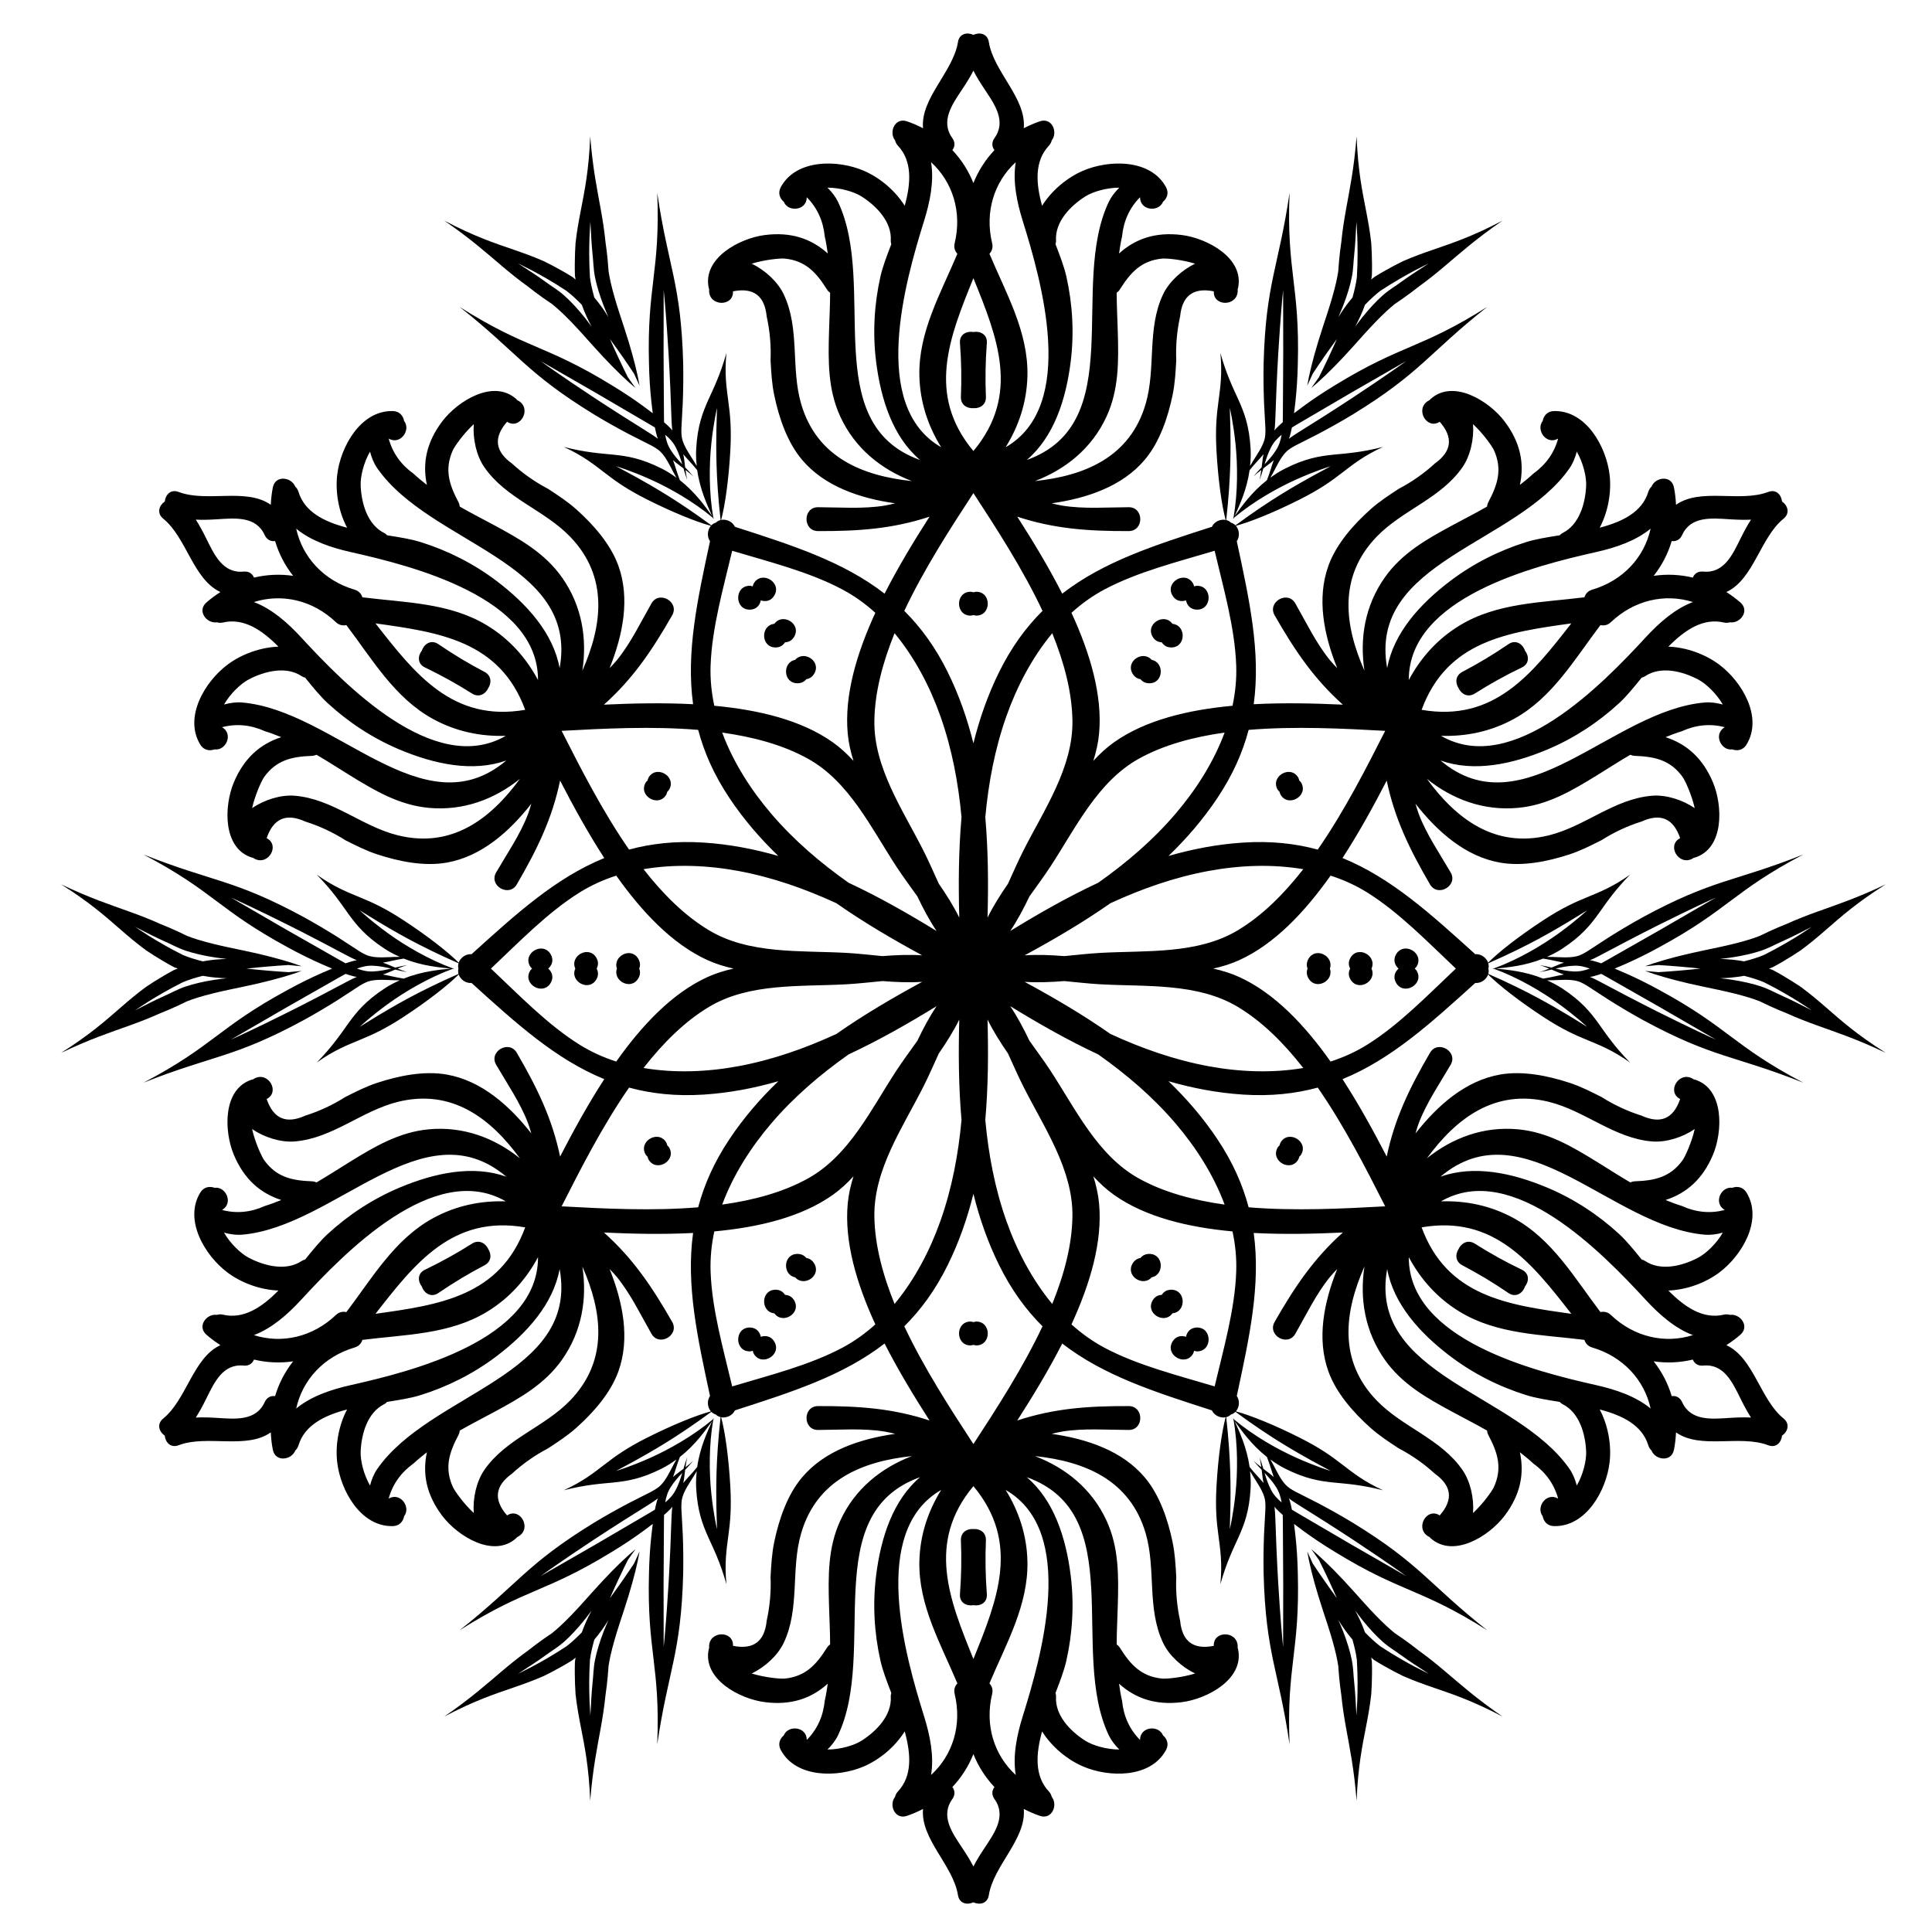 <?xml version="1.0" encoding="iso-8859-1"?>
<!-- Generator: Adobe Illustrator 22.0.1, SVG Export Plug-In . SVG Version: 6.00 Build 0)  -->
<svg version="1.1" id="Layer_1" xmlns="http://www.w3.org/2000/svg" xmlns:xlink="http://www.w3.org/1999/xlink" x="0px" y="0px"
	 width="900px" height="900px" viewBox="0 0 900 900" enable-background="new 0 0 900 900" xml:space="preserve">
<g>
	<path d="M596.076,368.859c0.128,0.427,0.177,0.844,0.429,1.282c3.578,6.198,13.216,0.647,9.632-5.561
		c-0.252-0.437-0.59-0.688-0.896-1.012c-0.128-0.427-0.177-0.844-0.429-1.281c-3.584-6.208-13.21-0.637-9.632,5.561
		C595.433,368.284,595.77,368.535,596.076,368.859z"/>
	<path d="M541.2,299.215c0.864,1.374,2.28,2.397,4.403,2.397c6.94,0,7.099-10.375,0.568-11.007
		c-3.813-5.34-12.718-0.015-9.248,5.995C537.985,298.44,539.578,299.153,541.2,299.215z"/>
	<path d="M531.283,316.391c0.893,1.124,2.249,1.903,4.124,1.903c6.749,0,7.061-9.777,1.072-10.904
		c-3.971-4.621-12.281,0.536-8.907,6.381C528.511,315.396,529.863,316.18,531.283,316.391z"/>
	<path d="M552.482,279.674c0.458,2.307,2.126,4.328,5.169,4.328c7.157,0,7.169-11.122,0-11.122c-0.538,0-0.956,0.171-1.413,0.287
		c-0.128-0.454-0.188-0.901-0.457-1.367c-3.584-6.208-13.21-0.637-9.632,5.561C547.671,279.996,550.255,280.431,552.482,279.674z"/>
	<path d="M687.036,323.067c7.061-4.48,14.349-8.519,21.89-12.131c3.593-1.721,3.39-5.402,1.459-7.851
		c-1.027-3.088-4.299-5.34-7.722-2.996c-6.899,4.725-14.041,9.017-21.451,12.892c-3.298,1.725-3.342,5.126-1.769,7.556
		C680.678,323.28,683.776,325.135,687.036,323.067z"/>
	<path d="M659.984,452.285c-0.269-0.466-0.626-0.742-0.955-1.08c0.329-0.338,0.686-0.614,0.955-1.08
		c3.584-6.208-6.054-11.759-9.632-5.561c-1.522,2.635-0.606,5.091,1.163,6.641c-1.769,1.55-2.684,4.006-1.163,6.641
		C653.93,464.044,663.568,458.493,659.984,452.285z"/>
	<path d="M622.776,157.922c-2.635,5.964-5.429,11.935-8.348,17.788c-1.196,1.685-2.333,3.301-3.601,5.065
		c3.994-3.291,9.35-8.385,15.363-14.827c6.056-6.454,12.58-14.409,19.742-21.032c1.335-1.215,2.615-2.323,3.858-3.321
		c1.402-0.964,2.741-1.885,4.034-2.774c2.56-1.801,4.832-3.523,6.95-5.201c4.629-3.331,8.427-6.425,12.132-9.552
		c7.411-6.253,14.453-12.635,27.035-21.299c-14.296,7.505-23.335,10.441-32.314,13.539c-4.492,1.553-8.959,3.126-14.079,5.368
		c-2.638,1.289-5.461,2.768-8.536,4.515c-1.537,0.885-3.14,1.789-4.81,2.857c-0.48,0.348-0.955,0.801-1.434,1.174
		c0.084-0.601,0.239-1.239,0.3-1.828c0.09-1.98,0.071-3.82,0.069-5.594c-0.025-3.537-0.156-6.721-0.358-9.65
		c-0.619-5.555-1.49-10.21-2.391-14.877c-1.808-9.325-3.784-18.621-4.432-34.754c-1.212,15.228-3.218,24.518-4.928,34.062
		c-0.855,4.772-1.636,9.608-2.206,15.282c-0.394,2.673-0.75,5.503-1.029,8.62c-0.124,1.565-0.251,3.185-0.385,4.881
		c-0.242,1.575-0.562,3.237-0.947,5.001c-2.154,9.514-5.782,19.14-8.343,27.613c-2.572,8.429-4.306,15.615-5.159,20.719
		c0.894-1.98,1.725-3.773,2.586-5.652C615.155,168.591,618.929,163.185,622.776,157.922z M643.041,135.476
		c6.421-4.246,12.106-7.406,16.117-9.539c4.04-2.048,6.428-3.258,6.428-3.258s-0.769,0.508-2.774,1.834
		c-2.008,1.327-5.356,3.396-10.188,6.875c-2.369,1.788-5.449,3.526-8.47,6.194c-3.019,2.675-6.185,6.053-9.504,10.187
		c-1.087,1.362-2.245,2.924-3.386,4.443c1.682-3.087,3.265-6.471,4.611-10.235C638.221,139.574,640.602,137.333,643.041,135.476z
		 M625.632,142.562c1.92-4.941,3.263-9.373,4.07-13.325c0.8-3.95,0.765-7.486,1.129-10.432c0.597-5.924,0.715-9.858,0.86-12.26
		c0.146-2.4,0.201-3.32,0.201-3.32s0.146,2.673,0.392,7.197c0.158,4.539,0.264,11.043-0.203,18.727
		c-0.388,3.041-1.138,6.224-2.045,9.457c-2.587,3.048-4.727,6.11-6.559,9.11C624.222,145.968,624.996,144.184,625.632,142.562z"/>
	<path d="M596.076,533.551c-0.305,0.324-0.643,0.575-0.895,1.012c-3.578,6.198,6.048,11.769,9.632,5.561
		c0.252-0.437,0.301-0.855,0.429-1.281c0.306-0.324,0.644-0.576,0.896-1.012c3.584-6.208-6.054-11.759-9.632-5.561
		C596.253,532.707,596.204,533.125,596.076,533.551z"/>
	<path d="M629.077,446.194c-1.062,1.839-0.884,3.576-0.126,5.011c-0.758,1.435-0.936,3.173,0.126,5.011
		c3.47,6.01,12.535,0.961,9.816-5.011C641.612,445.233,632.547,440.183,629.077,446.194z"/>
	<path d="M609.532,446.682c-0.938,1.624-0.941,3.188-0.413,4.523c-0.527,1.336-0.524,2.899,0.413,4.523
		c3.374,5.844,11.997,1.226,9.979-4.523C621.529,445.456,612.906,440.837,609.532,446.682z"/>
	<path d="M660.774,768.79c-2.118-1.678-4.391-3.401-6.95-5.201c-1.293-0.889-2.633-1.81-4.034-2.774
		c-1.243-0.997-2.523-2.105-3.858-3.32c-7.162-6.623-13.685-14.578-19.742-21.032c-6.013-6.442-11.37-11.537-15.363-14.827
		c1.268,1.764,2.404,3.38,3.601,5.065c2.919,5.853,5.713,11.824,8.347,17.788c-3.847-5.263-7.621-10.668-11.23-16.122
		c-0.861-1.879-1.693-3.671-2.586-5.652c0.853,5.104,2.586,12.29,5.159,20.719c2.561,8.472,6.189,18.099,8.343,27.613
		c0.385,1.764,0.704,3.426,0.947,5.001c0.134,1.696,0.262,3.316,0.385,4.881c0.28,3.117,0.635,5.947,1.029,8.62
		c0.57,5.674,1.351,10.51,2.206,15.282c1.71,9.545,3.716,18.835,4.928,34.063c0.648-16.133,2.625-25.429,4.432-34.754
		c0.901-4.667,1.772-9.322,2.391-14.877c0.203-2.93,0.333-6.113,0.358-9.65c0.002-1.774,0.021-3.613-0.069-5.594
		c-0.061-0.59-0.217-1.228-0.3-1.829c0.479,0.373,0.953,0.826,1.434,1.174c1.67,1.068,3.272,1.972,4.81,2.857
		c3.076,1.747,5.898,3.225,8.536,4.515c5.12,2.242,9.587,3.814,14.079,5.368c8.979,3.097,18.018,6.034,32.314,13.539
		c-12.582-8.664-19.624-15.046-27.035-21.299C669.201,775.215,665.403,772.12,660.774,768.79z M632.284,791.988
		c-0.246,4.523-0.392,7.197-0.392,7.197s-0.056-0.92-0.201-3.32c-0.145-2.403-0.263-6.337-0.86-12.26
		c-0.364-2.945-0.329-6.481-1.129-10.432c-0.807-3.952-2.15-8.384-4.07-13.325c-0.636-1.623-1.41-3.406-2.155-5.155
		c1.832,3.001,3.972,6.063,6.559,9.111c0.907,3.233,1.658,6.416,2.045,9.457C632.548,780.945,632.442,787.449,632.284,791.988z
		 M659.158,776.473c-4.01-2.133-9.696-5.293-16.117-9.539c-2.44-1.856-4.821-4.098-7.167-6.5c-1.346-3.764-2.928-7.148-4.61-10.235
		c1.142,1.519,2.299,3.082,3.386,4.443c3.319,4.133,6.485,7.513,9.504,10.187c3.021,2.668,6.101,4.406,8.47,6.193
		c4.832,3.479,8.18,5.548,10.188,6.875c2.006,1.326,2.774,1.834,2.774,1.834S663.199,778.521,659.158,776.473z"/>
	<path d="M536.923,605.81c-3.47,6.01,5.435,11.335,9.248,5.995c6.531-0.631,6.372-11.007-0.568-11.007
		c-2.123,0-3.539,1.023-4.403,2.397C539.578,603.257,537.985,603.971,536.923,605.81z"/>
	<path d="M546.149,625.049c-3.578,6.198,6.048,11.769,9.632,5.561c0.269-0.466,0.33-0.913,0.458-1.367
		c0.457,0.116,0.875,0.287,1.413,0.287c7.169,0,7.157-11.122,0-11.122c-3.043,0-4.712,2.021-5.17,4.328
		C550.255,621.979,547.671,622.414,546.149,625.049z"/>
	<path d="M708.926,591.474c-7.542-3.612-14.829-7.651-21.89-12.131c-3.26-2.068-6.358-0.212-7.592,2.53
		c-1.573,2.43-1.529,5.831,1.769,7.556c7.41,3.875,14.552,8.167,21.451,12.892c3.423,2.344,6.695,0.092,7.722-2.996
		C712.317,596.876,712.52,593.195,708.926,591.474z"/>
	<path d="M757.104,453.314c-1.693-0.713-3.313-1.418-4.929-2.109c1.616-0.691,3.236-1.396,4.929-2.109
		c5.073-2.241,10.364-4.837,15.81-7.836c32.446-17.587,34.407-26.014,67.145-43.207c-32.432,12.902-41.938,11.394-74.851,29.264
		c-5.559,3.062-10.833,6.217-15.767,9.32c-2.414,1.573-4.779,3.113-7.09,4.618c-2.167,1.458-3.973,2.622-5.552,3.352
		c-2.786,1.444-6.651,1.475-10.689,1.29c-1.839-0.084-3.675-0.154-5.456-0.156c2.315-1.029,4.646-2.202,6.967-3.714
		c9.165-5.994,13.234-11.155,17.027-16.368c3.768-5.266,7.287-10.608,14.658-18.188c-8.195,5.819-14.175,8.067-20.043,10.521
		c-5.906,2.416-11.695,5.037-20.339,10.689c-11.283,7.391-20.699,14.766-25.703,19.766c-0.843-2.377-3.329-4.165-5.993-3.944
		c-20.592-18.63-39.097-35.531-61.831-44.8c7.647-11.772,14.47-24.238,20.589-36.071c3.672,17.666,10.613,31.945,20.151,48.333
		c3.605,6.194,13.232,0.625,9.632-5.561c-5.129-8.811-11.182-17.59-14.836-27.159c-0.604-1.581-1.066-3.21-1.542-4.834
		c10.254,13.07,23.275,24.569,39.331,27.416c10.567,1.874,22.33-0.519,32.372-3.813c5.386-1.767,9.951-4.128,14.972-6.643
		c5.831-3.699,12.05-6.593,18.658-8.684c8.845-4.01,14.829-1.424,17.951,7.756c-6.376,3.263-0.798,12.886,5.561,9.632
		c0.336-0.172,0.564-0.358,0.88-0.533c0.139-0.034,0.252,0.004,0.394-0.04c13.759-4.31,13.061-24.144,8.423-35.12
		c-4.783-11.32-12.284-17.816-22.059-20.987c2.497-1.01,5.014-1.977,7.609-2.773c6.64-2.996,13.296-3.618,19.969-1.866
		c-5.478,3.2-1.732,11.094,3.502,10.333c2.276,0.829,4.992,0.449,6.622-2.202c7.834-12.74-2.107-29.43-12.802-37.369
		c-6.381-4.736-15.097-7.979-23.579-8.284c7.71-7.826,16.247-13.499,25.845-11.246c1.05,0.246,1.969,0.145,2.814-0.097
		c4.756,0.698,9.382-5.274,4.915-9.206c-2.098-1.846-4.301-3.447-6.558-4.899c12.748-5.893,15.734-25.312,26.637-34.171
		c3.152-2.561,1.938-6.171-0.705-7.996c-0.333-3.131-2.754-5.876-6.482-4.452c-13.124,5.013-31.434-2.11-42.912,5.984
		c-0.129-2.68-0.414-5.39-0.964-8.129c-1.172-5.834-8.657-4.814-10.431-0.346c-0.633,0.611-1.179,1.356-1.491,2.388
		c-2.848,9.439-12.029,13.995-22.661,16.759c3.977-7.498,5.526-16.668,4.615-24.562c-1.528-13.232-11.011-30.187-25.961-29.772
		c-3.111,0.087-4.798,2.249-5.218,4.634c-3.276,4.152,1.687,11.344,7.197,8.199c-1.82,6.655-5.687,12.108-11.601,16.361
		c-1.987,1.85-4.082,3.546-6.206,5.203c2.141-10.051,0.265-19.795-7.146-29.597c-7.187-9.505-24.015-20.027-34.627-10.266
		c-0.11,0.101-0.133,0.218-0.231,0.321c-0.309,0.186-0.585,0.291-0.902,0.496c-5.998,3.88-0.453,13.523,5.561,9.632
		c6.389,7.294,5.636,13.768-2.258,19.424c-5.115,4.678-10.731,8.617-16.85,11.817c-4.689,3.091-9.016,5.864-13.239,9.645
		c-7.873,7.049-15.827,16.039-19.488,26.128c-5.562,15.329-2.114,32.354,4.077,47.77c-1.168-1.224-2.347-2.439-3.415-3.752
		c-6.46-7.95-11.036-17.581-16.103-26.428c-3.557-6.211-13.193-0.658-9.632,5.561c9.423,16.455,18.319,29.604,31.782,41.618
		c-13.306-0.617-27.514-0.942-41.533-0.205c3.34-24.323-2.044-48.799-7.882-75.947c1.524-2.197,1.218-5.244-0.419-7.163
		c6.831-1.833,17.927-6.3,29.969-12.376c9.217-4.66,14.382-8.363,19.427-12.27c5.059-3.855,9.996-7.91,19.133-12.097
		c-10.249,2.594-16.635,2.97-23.08,3.6c-6.412,0.678-12.915,1.621-22.689,6.561c-2.465,1.252-4.643,2.681-6.689,4.168
		c0.886-1.539,1.738-3.165,2.582-4.794c1.859-3.59,3.818-6.921,6.461-8.612c1.422-1.002,3.333-1.984,5.679-3.131
		c2.46-1.249,4.976-2.527,7.545-3.832c5.154-2.722,10.524-5.711,15.955-8.995c31.932-19.568,35.38-28.554,62.769-50.19
		c-31.259,19.755-39.538,17.24-70.991,36.546c-5.32,3.216-10.214,6.501-14.691,9.773c-1.464,1.11-2.885,2.16-4.291,3.214
		c0.209-1.745,0.409-3.5,0.638-5.323c0.595-5.514,0.993-11.394,1.118-17.61c0.992-36.893-5.325-42.804-3.846-79.753
		c-5.043,34.538-11.102,42.017-12.081,79.455c-0.128,6.345-0.032,12.49,0.188,18.315c0.154,2.877,0.306,5.695,0.454,8.45
		c0.179,2.605,0.284,4.752,0.128,6.484c-0.143,3.135-2.048,6.497-4.228,9.902c-0.989,1.546-1.971,3.097-2.861,4.633
		c0.265-2.515,0.414-5.116,0.266-7.877c-0.609-10.935-3.043-17.038-5.662-22.93c-2.676-5.896-5.544-11.615-8.422-21.788
		c0.942,10.006-0.101,16.309-0.91,22.618c-0.861,6.322-1.485,12.647-0.913,22.959c0.76,13.467,2.438,25.31,4.267,32.142
		c-2.48-0.459-5.272,0.801-6.413,3.218c-26.43,8.518-50.319,16.093-69.713,31.147c-6.371-12.509-13.757-24.65-20.944-35.865
		c17.135,5.652,32.972,6.782,51.933,6.715c7.167-0.025,7.157-11.147,0-11.122c-10.196,0.036-20.824,0.889-30.939-0.731
		c-1.671-0.268-3.313-0.682-4.958-1.081c16.446-2.346,32.915-7.872,43.409-20.353c6.906-8.215,10.715-19.598,12.883-29.941
		c1.163-5.547,1.401-10.681,1.733-16.288c-0.288-6.899,0.315-13.732,1.809-20.501c0.95-9.665,6.181-13.554,15.692-11.668
		c-0.362,7.154,10.761,7.134,11.122,0c0.019-0.377-0.028-0.669-0.021-1.03c0.04-0.137,0.129-0.215,0.162-0.36
		c3.147-14.07-14.379-23.383-26.204-24.854c-12.194-1.517-21.571,1.73-29.205,8.61c0.373-2.667,0.795-5.33,1.403-7.976
		c0.725-7.248,3.515-13.324,8.369-18.227c0.032,6.343,8.741,7.046,10.699,2.133c1.856-1.557,2.885-4.098,1.404-6.836
		c-7.116-13.155-26.54-12.891-38.764-7.597c-7.292,3.158-14.458,9.084-18.964,16.278c-2.922-10.59-3.567-20.819,3.183-28.005
		c0.739-0.786,1.111-1.632,1.323-2.486c2.983-3.77,0.124-10.762-5.515-8.86c-2.648,0.893-5.136,2.001-7.522,3.229
		c1.27-13.986-14.054-26.282-16.274-40.154c-0.637-3.981-4.294-4.681-7.186-3.346c-2.892-1.335-6.55-0.636-7.187,3.346
		c-2.22,13.872-17.545,26.168-16.274,40.154c-2.386-1.228-4.874-2.336-7.522-3.229c-5.639-1.902-8.498,5.091-5.515,8.86
		c0.213,0.853,0.584,1.699,1.323,2.486c6.751,7.186,6.106,17.415,3.183,28.005c-4.505-7.194-11.672-13.12-18.964-16.278
		c-12.224-5.293-31.648-5.558-38.764,7.597c-1.481,2.737-0.452,5.279,1.404,6.836c1.958,4.913,10.668,4.211,10.699-2.133
		c4.854,4.903,7.643,10.979,8.369,18.227c0.609,2.646,1.03,5.309,1.403,7.976c-7.635-6.88-17.011-10.128-29.205-8.61
		c-11.825,1.471-29.351,10.784-26.204,24.854c0.033,0.146,0.122,0.224,0.162,0.361c0.007,0.361-0.04,0.652-0.021,1.029
		c0.361,7.134,11.484,7.154,11.122,0c9.511-1.886,14.742,2.003,15.692,11.668c1.494,6.769,2.097,13.602,1.809,20.501
		c0.332,5.606,0.57,10.74,1.733,16.288c2.168,10.343,5.976,21.727,12.883,29.941c10.494,12.481,26.963,18.008,43.409,20.353
		c-1.644,0.399-3.287,0.814-4.958,1.081c-10.115,1.62-20.743,0.767-30.939,0.731c-7.158-0.025-7.167,11.097,0,11.122
		c18.961,0.067,34.797-1.062,51.933-6.715c-7.188,11.216-14.573,23.357-20.944,35.865c-19.394-15.054-43.283-22.629-69.713-31.147
		c-1.141-2.418-3.933-3.677-6.413-3.218c1.828-6.832,3.507-18.675,4.267-32.142c0.572-10.312-0.052-16.637-0.913-22.959
		c-0.81-6.309-1.852-12.612-0.91-22.618c-2.878,10.173-5.746,15.892-8.422,21.788c-2.619,5.892-5.054,11.995-5.662,22.93
		c-0.149,2.761,0.001,5.361,0.266,7.877c-0.89-1.537-1.872-3.088-2.861-4.633c-2.179-3.405-4.085-6.767-4.228-9.902
		c-0.156-1.732-0.052-3.878,0.128-6.484c0.148-2.755,0.299-5.573,0.454-8.45c0.22-5.824,0.316-11.97,0.187-18.315
		c-0.98-37.438-7.038-44.917-12.081-79.455c1.479,36.949-4.839,42.861-3.846,79.753c0.125,6.215,0.523,12.096,1.118,17.61
		c0.229,1.823,0.429,3.579,0.638,5.323c-1.406-1.054-2.827-2.104-4.291-3.214c-4.477-3.272-9.371-6.557-14.691-9.773
		c-31.454-19.306-39.732-16.791-70.991-36.546c27.39,21.636,30.837,30.622,62.769,50.19c5.431,3.284,10.801,6.273,15.955,8.995
		c2.569,1.305,5.085,2.583,7.545,3.832c2.346,1.147,4.257,2.13,5.679,3.131c2.644,1.691,4.603,5.022,6.461,8.612
		c0.844,1.63,1.697,3.255,2.582,4.794c-2.046-1.487-4.223-2.917-6.689-4.168c-9.774-4.94-16.277-5.883-22.689-6.561
		c-6.444-0.631-12.83-1.006-23.08-3.6c9.137,4.188,14.074,8.242,19.133,12.097c5.045,3.906,10.21,7.609,19.427,12.27
		c12.042,6.076,23.138,10.543,29.969,12.376c-1.637,1.919-1.943,4.966-0.419,7.163c-5.838,27.149-11.222,51.625-7.882,75.948
		c-14.019-0.737-28.227-0.412-41.533,0.205c13.463-12.014,22.359-25.163,31.782-41.618c3.561-6.219-6.075-11.772-9.632-5.561
		c-5.066,8.848-9.642,18.478-16.103,26.428c-1.067,1.314-2.247,2.529-3.415,3.753c6.192-15.416,9.64-32.441,4.078-47.77
		c-3.661-10.088-11.615-19.079-19.488-26.128c-4.223-3.781-8.55-6.554-13.239-9.645c-6.118-3.2-11.735-7.139-16.85-11.817
		c-7.895-5.655-8.648-12.13-2.258-19.424c6.014,3.891,11.559-5.752,5.561-9.632c-0.317-0.205-0.593-0.31-0.903-0.497
		c-0.098-0.103-0.121-0.22-0.231-0.32c-10.612-9.761-27.44,0.761-34.626,10.266c-7.411,9.802-9.287,19.546-7.146,29.598
		c-2.123-1.657-4.219-3.354-6.206-5.204c-5.914-4.253-9.781-9.706-11.601-16.361c5.51,3.144,10.472-4.048,7.197-8.199
		c-0.42-2.386-2.107-4.548-5.218-4.634c-14.95-0.415-24.434,16.539-25.962,29.772c-0.911,7.894,0.638,17.063,4.615,24.562
		c-10.633-2.764-19.813-7.32-22.661-16.759c-0.312-1.033-0.858-1.778-1.491-2.389c-1.773-4.468-9.259-5.488-10.431,0.347
		c-0.55,2.74-0.835,5.449-0.964,8.129c-11.477-8.093-29.788-0.97-42.912-5.983c-3.727-1.424-6.148,1.321-6.481,4.452
		c-2.643,1.824-3.858,5.434-0.706,7.996c10.903,8.859,13.89,28.279,26.638,34.171c-2.256,1.452-4.46,3.053-6.558,4.899
		c-4.467,3.932,0.159,9.904,4.915,9.206c0.845,0.242,1.764,0.344,2.814,0.097c9.598-2.253,18.134,3.42,25.845,11.246
		c-8.482,0.305-17.198,3.548-23.579,8.284c-10.696,7.939-20.637,24.629-12.802,37.369c1.631,2.651,4.346,3.031,6.622,2.202
		c5.234,0.761,8.981-7.133,3.503-10.333c6.673-1.752,13.329-1.13,19.969,1.866c2.596,0.796,5.113,1.762,7.609,2.773
		c-9.775,3.172-17.276,9.668-22.059,20.987c-4.638,10.976-5.336,30.811,8.423,35.12c0.142,0.044,0.255,0.006,0.393,0.04
		c0.316,0.175,0.545,0.361,0.88,0.533c6.359,3.254,11.938-6.369,5.561-9.632c3.122-9.18,9.106-11.765,17.951-7.756
		c6.609,2.09,12.828,4.985,18.659,8.684c5.021,2.515,9.586,4.876,14.972,6.643c10.042,3.294,21.804,5.688,32.371,3.813
		c16.056-2.847,29.077-14.347,39.331-27.416c-0.476,1.624-0.938,3.253-1.542,4.834c-3.655,9.57-9.707,18.348-14.836,27.159
		c-3.601,6.186,6.026,11.755,9.632,5.561c9.539-16.388,16.479-30.667,20.151-48.333c6.119,11.833,12.941,24.299,20.589,36.071
		c-22.734,9.269-41.239,26.17-61.832,44.8c-2.664-0.221-5.15,1.567-5.993,3.944c-5.003-5-14.42-12.375-25.702-19.766
		c-8.644-5.652-14.434-8.273-20.339-10.689c-5.868-2.453-11.848-4.702-20.043-10.521c7.371,7.579,10.89,12.922,14.658,18.188
		c3.793,5.214,7.861,10.374,17.027,16.368c2.321,1.512,4.652,2.684,6.967,3.714c-1.781,0.002-3.617,0.072-5.456,0.156
		c-4.038,0.185-7.903,0.154-10.689-1.29c-1.578-0.73-3.385-1.894-5.551-3.352c-2.312-1.505-4.676-3.046-7.09-4.618
		c-4.934-3.102-10.208-6.258-15.768-9.32c-32.912-17.87-42.418-16.363-74.851-29.264c32.738,17.194,34.699,25.621,67.145,43.207
		c5.445,2.999,10.737,5.595,15.809,7.836c1.693,0.713,3.314,1.418,4.929,2.109c-1.616,0.691-3.236,1.396-4.929,2.109
		c-5.073,2.241-10.364,4.837-15.809,7.836c-32.446,17.587-34.407,26.014-67.145,43.208c32.433-12.902,41.939-11.394,74.851-29.265
		c5.559-3.062,10.833-6.217,15.768-9.32c2.414-1.573,4.779-3.113,7.09-4.618c2.167-1.458,3.973-2.622,5.551-3.352
		c2.787-1.444,6.651-1.475,10.689-1.29c1.839,0.084,3.675,0.154,5.456,0.156c-2.315,1.029-4.646,2.202-6.967,3.714
		c-9.166,5.994-13.234,11.155-17.027,16.368c-3.768,5.265-7.287,10.608-14.658,18.188c8.195-5.819,14.175-8.067,20.043-10.521
		c5.906-2.416,11.695-5.038,20.339-10.689c11.283-7.391,20.699-14.766,25.702-19.766c0.843,2.377,3.33,4.166,5.994,3.944
		c20.592,18.63,39.097,35.531,61.831,44.8c-7.647,11.772-14.47,24.238-20.589,36.071c-3.673-17.666-10.613-31.945-20.151-48.333
		c-3.606-6.194-13.233-0.625-9.632,5.561c5.129,8.811,11.181,17.589,14.836,27.159c0.604,1.581,1.066,3.21,1.542,4.834
		c-10.254-13.07-23.275-24.569-39.331-27.417c-10.567-1.874-22.33,0.519-32.371,3.813c-5.386,1.767-9.951,4.128-14.972,6.643
		c-5.831,3.699-12.05,6.593-18.659,8.684c-8.845,4.009-14.829,1.424-17.951-7.756c6.377-3.263,0.798-12.886-5.561-9.632
		c-0.336,0.172-0.565,0.358-0.881,0.533c-0.138,0.034-0.251-0.005-0.393,0.04c-13.759,4.31-13.061,24.144-8.423,35.12
		c4.783,11.32,12.284,17.816,22.059,20.987c-2.497,1.01-5.014,1.977-7.609,2.773c-6.64,2.996-13.296,3.617-19.969,1.866
		c5.478-3.199,1.731-11.093-3.503-10.332c-2.276-0.829-4.991-0.449-6.622,2.202c-7.835,12.74,2.107,29.43,12.802,37.369
		c6.38,4.736,15.096,7.979,23.579,8.284c-7.71,7.826-16.247,13.499-25.845,11.246c-1.05-0.246-1.969-0.146-2.814,0.097
		c-4.756-0.699-9.382,5.275-4.916,9.206c2.098,1.846,4.301,3.447,6.558,4.9c-12.748,5.893-15.734,25.312-26.638,34.171
		c-3.153,2.562-1.938,6.172,0.706,7.996c0.333,3.131,2.754,5.875,6.481,4.452c13.124-5.013,31.435,2.11,42.912-5.983
		c0.129,2.68,0.414,5.389,0.964,8.129c1.172,5.834,8.657,4.814,10.431,0.347c0.633-0.611,1.179-1.356,1.491-2.389
		c2.848-9.439,12.029-13.995,22.661-16.759c-3.977,7.498-5.526,16.668-4.615,24.562c1.528,13.232,11.011,30.187,25.962,29.772
		c3.111-0.087,4.798-2.248,5.218-4.634c3.276-4.152-1.687-11.344-7.197-8.199c1.819-6.655,5.686-12.108,11.601-16.361
		c1.987-1.85,4.083-3.546,6.206-5.204c-2.141,10.051-0.265,19.795,7.146,29.598c7.186,9.505,24.015,20.027,34.626,10.266
		c0.11-0.101,0.132-0.217,0.231-0.32c0.31-0.187,0.585-0.292,0.903-0.497c5.998-3.88,0.453-13.523-5.561-9.632
		c-6.389-7.294-5.636-13.768,2.258-19.424c5.115-4.678,10.731-8.617,16.85-11.817c4.689-3.09,9.016-5.863,13.239-9.644
		c7.874-7.049,15.828-16.039,19.488-26.128c5.562-15.329,2.114-32.355-4.077-47.77c1.168,1.224,2.347,2.439,3.415,3.753
		c6.46,7.95,11.036,17.581,16.103,26.428c3.557,6.211,13.193,0.658,9.632-5.561c-9.423-16.455-18.319-29.604-31.782-41.618
		c13.306,0.617,27.514,0.942,41.533,0.205c-3.34,24.323,2.044,48.799,7.882,75.947c-1.524,2.197-1.218,5.244,0.419,7.163
		c-6.831,1.833-17.927,6.301-29.969,12.376c-9.216,4.66-14.381,8.363-19.427,12.27c-5.059,3.855-9.996,7.91-19.133,12.097
		c10.25-2.594,16.635-2.97,23.08-3.601c6.412-0.677,12.915-1.621,22.689-6.561c2.465-1.252,4.643-2.681,6.689-4.168
		c-0.886,1.539-1.738,3.165-2.582,4.794c-1.859,3.59-3.818,6.921-6.461,8.612c-1.421,1.001-3.333,1.984-5.679,3.131
		c-2.46,1.249-4.975,2.527-7.545,3.831c-5.154,2.722-10.524,5.711-15.955,8.995c-31.932,19.567-35.379,28.554-62.769,50.19
		c31.259-19.755,39.538-17.24,70.991-36.546c5.32-3.216,10.214-6.501,14.691-9.773c1.464-1.11,2.885-2.16,4.291-3.214
		c-0.209,1.745-0.409,3.5-0.638,5.323c-0.595,5.514-0.993,11.394-1.118,17.61c-0.992,36.893,5.325,42.804,3.846,79.753
		c5.043-34.538,11.101-42.017,12.081-79.455c0.129-6.345,0.032-12.49-0.187-18.315c-0.155-2.877-0.306-5.695-0.454-8.45
		c-0.179-2.605-0.284-4.752-0.128-6.484c0.143-3.135,2.048-6.497,4.228-9.902c0.989-1.546,1.971-3.097,2.861-4.633
		c-0.265,2.515-0.414,5.116-0.266,7.877c0.609,10.935,3.043,17.038,5.662,22.93c2.676,5.896,5.544,11.615,8.422,21.788
		c-0.942-10.006,0.101-16.309,0.91-22.618c0.861-6.322,1.485-12.647,0.913-22.959c-0.76-13.467-2.438-25.31-4.267-32.142
		c2.48,0.459,5.272-0.801,6.413-3.219c26.43-8.518,50.319-16.093,69.713-31.147c6.371,12.508,13.756,24.65,20.944,35.865
		c-17.136-5.653-32.972-6.781-51.933-6.715c-7.167,0.025-7.158,11.147,0,11.122c10.195-0.036,20.824-0.889,30.939,0.731
		c1.671,0.268,3.313,0.682,4.958,1.081c-16.446,2.346-32.915,7.872-43.409,20.353c-6.907,8.215-10.715,19.598-12.883,29.941
		c-1.163,5.547-1.401,10.681-1.733,16.288c0.288,6.899-0.315,13.732-1.809,20.501c-0.95,9.665-6.181,13.554-15.692,11.668
		c0.362-7.154-10.761-7.134-11.122,0c-0.019,0.377,0.028,0.668,0.021,1.029c-0.04,0.137-0.13,0.215-0.162,0.361
		c-3.147,14.07,14.379,23.383,26.204,24.854c12.195,1.517,21.571-1.731,29.205-8.61c-0.373,2.667-0.795,5.331-1.403,7.976
		c-0.726,7.248-3.515,13.324-8.369,18.227c-0.032-6.344-8.742-7.046-10.699-2.133c-1.856,1.557-2.885,4.098-1.404,6.836
		c7.116,13.155,26.54,12.89,38.764,7.598c7.292-3.158,14.458-9.084,18.964-16.278c2.922,10.59,3.567,20.819-3.183,28.005
		c-0.739,0.786-1.11,1.632-1.323,2.486c-2.983,3.77-0.124,10.762,5.515,8.86c2.648-0.893,5.136-2.001,7.522-3.229
		c-1.271,13.987,14.054,26.282,16.274,40.154c0.637,3.981,4.295,4.681,7.187,3.346c2.892,1.335,6.549,0.636,7.186-3.346
		c2.22-13.872,17.545-26.168,16.274-40.154c2.386,1.228,4.874,2.336,7.522,3.229c5.639,1.902,8.498-5.09,5.515-8.86
		c-0.213-0.853-0.585-1.699-1.323-2.486c-6.75-7.186-6.105-17.415-3.183-28.005c4.505,7.193,11.672,13.12,18.964,16.278
		c12.223,5.293,31.648,5.558,38.764-7.598c1.481-2.738,0.452-5.279-1.404-6.836c-1.958-4.913-10.667-4.211-10.699,2.133
		c-4.854-4.903-7.643-10.979-8.369-18.227c-0.609-2.646-1.03-5.308-1.403-7.976c7.634,6.88,17.011,10.127,29.205,8.61
		c11.825-1.471,29.351-10.784,26.204-24.854c-0.033-0.145-0.122-0.223-0.162-0.36c-0.007-0.361,0.04-0.652,0.021-1.029
		c-0.361-7.134-11.484-7.154-11.122,0c-9.511,1.886-14.742-2.003-15.692-11.668c-1.494-6.769-2.097-13.602-1.809-20.501
		c-0.332-5.606-0.57-10.74-1.733-16.288c-2.168-10.344-5.977-21.727-12.883-29.941c-10.494-12.481-26.963-18.008-43.409-20.353
		c1.644-0.399,3.287-0.814,4.958-1.081c10.115-1.62,20.743-0.767,30.939-0.731c7.157,0.025,7.167-11.097,0-11.122
		c-18.962-0.067-34.798,1.062-51.933,6.715c7.188-11.216,14.573-23.357,20.944-35.865c19.394,15.054,43.283,22.629,69.713,31.147
		c1.14,2.418,3.933,3.678,6.413,3.219c-1.828,6.832-3.507,18.675-4.267,32.142c-0.573,10.312,0.052,16.637,0.913,22.959
		c0.809,6.309,1.852,12.612,0.91,22.618c2.878-10.173,5.746-15.892,8.422-21.788c2.619-5.892,5.054-11.995,5.662-22.93
		c0.149-2.761-0.001-5.361-0.266-7.877c0.89,1.537,1.872,3.088,2.861,4.633c2.179,3.405,4.085,6.767,4.228,9.902
		c0.156,1.732,0.052,3.878-0.128,6.484c-0.148,2.755-0.3,5.573-0.454,8.45c-0.22,5.824-0.316,11.969-0.188,18.315
		c0.98,37.438,7.038,44.917,12.081,79.455c-1.478-36.949,4.839-42.861,3.846-79.753c-0.125-6.215-0.523-12.096-1.118-17.61
		c-0.229-1.823-0.428-3.578-0.638-5.323c1.406,1.054,2.827,2.104,4.291,3.214c4.478,3.272,9.371,6.557,14.691,9.773
		c31.454,19.306,39.732,16.791,70.991,36.546c-27.389-21.636-30.837-30.623-62.769-50.19c-5.431-3.284-10.801-6.273-15.955-8.995
		c-2.569-1.304-5.085-2.582-7.545-3.831c-2.346-1.148-4.257-2.13-5.679-3.131c-2.643-1.691-4.602-5.022-6.461-8.612
		c-0.844-1.63-1.697-3.255-2.582-4.794c2.046,1.487,4.223,2.917,6.689,4.168c9.774,4.94,16.277,5.883,22.689,6.561
		c6.444,0.631,12.83,1.007,23.08,3.601c-9.136-4.188-14.074-8.242-19.133-12.097c-5.045-3.906-10.21-7.609-19.427-12.27
		c-12.042-6.076-23.138-10.543-29.969-12.376c1.637-1.918,1.943-4.966,0.419-7.163c5.839-27.148,11.222-51.624,7.882-75.947
		c14.019,0.737,28.226,0.412,41.533-0.205c-13.463,12.014-22.359,25.163-31.782,41.618c-3.562,6.219,6.075,11.772,9.632,5.561
		c5.067-8.848,9.642-18.478,16.103-26.428c1.067-1.313,2.247-2.528,3.415-3.752c-6.191,15.415-9.639,32.44-4.077,47.769
		c3.661,10.088,11.615,19.079,19.488,26.128c4.223,3.781,8.55,6.554,13.239,9.644c6.118,3.2,11.735,7.139,16.85,11.817
		c7.894,5.655,8.647,12.13,2.258,19.424c-6.014-3.891-11.559,5.752-5.561,9.632c0.317,0.205,0.593,0.31,0.902,0.496
		c0.098,0.103,0.122,0.22,0.231,0.321c10.612,9.761,27.44-0.761,34.627-10.266c7.411-9.802,9.286-19.546,7.146-29.597
		c2.123,1.657,4.219,3.353,6.206,5.203c5.914,4.253,9.781,9.706,11.601,16.361c-5.51-3.144-10.473,4.048-7.197,8.199
		c0.42,2.385,2.107,4.548,5.218,4.634c14.95,0.415,24.434-16.539,25.961-29.772c0.911-7.894-0.638-17.063-4.615-24.562
		c10.633,2.764,19.814,7.32,22.661,16.759c0.312,1.032,0.858,1.778,1.491,2.388c1.773,4.468,9.259,5.488,10.431-0.346
		c0.55-2.74,0.835-5.449,0.964-8.129c11.477,8.094,29.788,0.971,42.912,5.984c3.727,1.424,6.149-1.321,6.482-4.452
		c2.643-1.824,3.858-5.434,0.705-7.996c-10.903-8.859-13.889-28.279-26.637-34.171c2.256-1.452,4.46-3.053,6.558-4.9
		c4.467-3.932-0.16-9.905-4.916-9.206c-0.845-0.242-1.764-0.343-2.814-0.097c-9.598,2.253-18.135-3.42-25.845-11.246
		c8.482-0.305,17.198-3.548,23.579-8.284c10.696-7.939,20.637-24.629,12.802-37.369c-1.631-2.651-4.346-3.031-6.622-2.202
		c-5.234-0.761-8.981,7.133-3.502,10.332c-6.673,1.752-13.329,1.13-19.969-1.866c-2.596-0.796-5.113-1.762-7.609-2.773
		c9.775-3.172,17.276-9.668,22.059-20.987c4.638-10.976,5.336-30.811-8.423-35.12c-0.142-0.044-0.255-0.006-0.393-0.04
		c-0.316-0.175-0.545-0.361-0.881-0.533c-6.359-3.254-11.937,6.369-5.561,9.632c-3.122,9.18-9.106,11.765-17.951,7.756
		c-6.608-2.09-12.828-4.985-18.658-8.684c-5.021-2.516-9.586-4.876-14.972-6.643c-10.042-3.294-21.804-5.687-32.372-3.813
		c-16.056,2.848-29.076,14.347-39.331,27.417c0.476-1.624,0.938-3.253,1.542-4.834c3.655-9.57,9.707-18.348,14.836-27.159
		c3.601-6.186-6.027-11.755-9.632-5.561c-9.539,16.388-16.479,30.667-20.151,48.333c-6.119-11.832-12.941-24.299-20.589-36.071
		c22.734-9.269,41.239-26.17,61.831-44.8c2.664,0.221,5.151-1.567,5.994-3.944c5.003,5,14.42,12.375,25.702,19.766
		c8.644,5.651,14.433,8.273,20.339,10.689c5.868,2.453,11.848,4.702,20.043,10.521c-7.371-7.58-10.89-12.922-14.658-18.188
		c-3.793-5.214-7.861-10.374-17.027-16.368c-2.321-1.512-4.652-2.684-6.967-3.714c1.781-0.002,3.617-0.072,5.456-0.156
		c4.038-0.185,7.903-0.154,10.689,1.29c1.578,0.73,3.385,1.894,5.552,3.352c2.311,1.505,4.676,3.045,7.09,4.618
		c4.934,3.102,10.208,6.258,15.767,9.32c32.912,17.87,42.418,16.363,74.851,29.265c-32.738-17.194-34.699-25.621-67.145-43.208
		C767.468,458.151,762.177,455.556,757.104,453.314z M733.058,452.532c-2.896-0.11-5.648-0.685-8.356-1.327
		c2.708-0.642,5.46-1.217,8.356-1.326c2.642-0.156,5.156,0.44,7.548,1.326C738.214,452.092,735.7,452.688,733.058,452.532z
		 M749.001,443.145c3.072-1.623,5.966-3.151,8.691-4.592c10.927-5.702,19.223-9.809,25.402-12.805
		c12.361-5.98,16.205-7.619,16.205-7.619s-10.608,6.147-25.54,14.799c-7.567,4.308-16.236,9.244-25.331,14.422
		c-0.802,0.457-1.658,0.927-2.51,1.393c-1.315-0.45-2.68-0.867-4.128-1.238c-0.372-0.089-0.761-0.087-1.141-0.156
		C743.499,446.136,746.299,444.538,749.001,443.145z M731.979,290.396c-18.332,23.524-35.976,46.11-69.737,40.263
		C674.058,298.496,702.441,294.509,731.979,290.396z M783.823,361.945c1.16,1.612,4.219,8.22,5.64,14.504
		c-5.686-3.867-13.343-6.302-19.866-5.767c-17.67,1.45-31.184,14.279-48.064,18.449c-25.221,6.23-43.269-7.774-56.817-26.291
		c11.849,9.48,26.313,14.986,42.457,13.49c13.807-1.279,25.169-8.03,36.724-15.144c5.193-3.198,10.294-6.528,15.563-9.585
		c0.626,0.277,1.317,0.482,2.127,0.511C770.851,352.445,778.126,354.03,783.823,361.945z M766.418,314.958
		c7.251-4.807,17.256-2.297,24.584,1.535c3.709,1.94,8.579,6.564,11.546,11.705c-2.833-0.788-5.736-1.17-8.304-0.958
		c-43.252,3.569-84.523,59.787-123.195,27.029c15.573,5.532,33.351,1.802,49.875-5.162c12.291-5.179,23.664-12.619,33.462-21.674
		c3.267-3.019,6.707-7.221,10.348-11.73C765.287,315.555,765.848,315.336,766.418,314.958z M766.564,296.968
		c-19.842,21.512-61.901,65.175-95.281,45.806c11.668,0.369,23.144-1.967,33.874-7.833c17.945-9.81,28.326-27.856,40.4-43.759
		c1.598,0.36,3.342,0.098,4.872-1.358c10.835-10.307,25.181-13.495,38.202-9.366C780.245,283.611,772.911,290.087,766.564,296.968z
		 M783.611,249.218c4.024-8.866,13.793-7.837,21.975-7.332c3.456,0.213,6.797,0.357,10.097,0.183
		c-1.801,2.771-3.347,5.736-4.89,8.835c-3.653,7.339-7.647,16.312-17.337,15.365c-2.554-0.25-4.153,1.039-4.88,2.796
		c-6.009-1.435-12.172-1.705-18.232-0.82c3.797-4.806,6.644-10.278,8.406-16.2C780.635,252.295,782.55,251.555,783.611,249.218z
		 M768.917,246.268c-2.926,13.356-12.864,24.2-27.219,28.433c-2.026,0.597-3.125,1.977-3.612,3.541
		c-19.809,2.506-40.628,2.472-58.096,13.108c-10.446,6.36-18.206,15.129-23.721,25.419c-0.083-38.592,58.759-53.184,87.31-59.611
		C752.721,255.1,761.992,251.966,768.917,246.268z M731.203,218.05c1.467-2.118,2.588-4.823,3.322-7.67
		c2.969,5.14,4.538,11.67,4.364,15.852c-0.346,8.262-3.174,18.182-10.962,22.058c-0.585,0.291-0.967,0.683-1.361,1.066
		c-5.772,0.906-11.179,1.787-15.458,3.117c-12.741,3.958-24.871,10.087-35.502,18.141c-14.293,10.829-26.413,24.36-29.408,40.614
		C637.164,261.355,706.487,253.723,731.203,218.05z M641.249,250.075c12.051-12.534,29.918-17.823,40.009-32.401
		c3.725-5.382,5.445-13.23,4.939-20.088c4.732,4.373,8.925,10.326,9.741,12.136c4.005,8.891,1.741,15.984-2.602,24.174
		c-0.38,0.717-0.549,1.417-0.622,2.098c-5.282,3.034-10.717,5.787-16.082,8.685c-11.939,6.449-23.466,12.913-31.477,24.231
		c-9.367,13.234-11.83,28.513-9.545,43.514C626.347,291.435,623.243,268.802,641.249,250.075z M645.27,340.457
		c-8.923,17.621-19.15,37.641-31.414,55.309c-10.445-2.832-21.855-4.097-34.775-3.258c-11.941,0.776-23.506,2.986-34.759,6.231
		c8.437-8.123,16.133-17.034,22.776-26.987c7.186-10.769,11.797-21.283,14.566-31.745
		C603.097,338.22,625.548,339.373,645.27,340.457z M547.56,523.272c9.442,11.044,17.76,23.96,22.91,37.87
		c-14.612-2.041-28.404-5.741-40.039-12.22c-19.136-10.657-29.339-32.205-41.108-50.202c-2.97-4.541-6.419-9.168-9.785-13.919
		c-2.664-5.617-5.577-11.079-8.929-16.088c13.284,8.152,26.914,15.913,40.999,22.488C524.74,500.485,536.99,510.909,547.56,523.272z
		 M490.18,607.434c-9.459-11.409-16.537-25.007-21.376-38.693c-5.402-15.282-8.335-31.042-9.815-46.999
		c1.359-15.494,1.46-31.188,1.044-46.779c2.679,5.418,6.001,10.684,9.545,15.808c2.401,5.232,4.661,10.47,7.082,15.259
		c9.701,19.191,23.261,38.8,22.922,60.702C499.377,580.021,495.7,593.787,490.18,607.434z M407.314,566.732
		c-0.339-21.901,13.221-41.511,22.922-60.702c2.421-4.789,4.681-10.027,7.082-15.26c3.545-5.124,6.866-10.39,9.545-15.808
		c-0.415,15.591-0.314,31.284,1.044,46.778c-1.48,15.958-4.412,31.719-9.815,47.001c-4.839,13.686-11.917,27.283-21.375,38.693
		C411.197,593.787,407.52,580.021,407.314,566.732z M359.337,379.139c-9.442-11.044-17.76-23.96-22.91-37.87
		c14.612,2.041,28.405,5.741,40.04,12.22c19.136,10.657,29.339,32.205,41.108,50.201c2.97,4.541,6.419,9.168,9.785,13.919
		c2.664,5.617,5.577,11.08,8.929,16.089c-13.284-8.152-26.914-15.913-40.999-22.488
		C382.158,401.925,369.907,391.501,359.337,379.139z M416.717,294.976c9.459,11.409,16.537,25.006,21.375,38.693
		c5.403,15.282,8.335,31.042,9.815,47.001c-1.358,15.494-1.46,31.187-1.044,46.778c-2.679-5.418-6.001-10.684-9.545-15.808
		c-2.401-5.233-4.662-10.471-7.082-15.26c-9.701-19.191-23.261-38.8-22.922-60.701C407.52,322.39,411.197,308.624,416.717,294.976z
		 M499.583,335.678c0.339,21.901-13.221,41.511-22.922,60.701c-2.421,4.789-4.681,10.027-7.082,15.259
		c-3.544,5.124-6.866,10.39-9.545,15.808c0.416-15.591,0.314-31.284-1.044-46.779c1.48-15.958,4.412-31.718,9.815-46.999
		c4.839-13.687,11.917-27.284,21.376-38.693C495.7,308.624,499.377,322.39,499.583,335.678z M511.608,411.209
		c-14.085,6.575-27.715,14.336-40.999,22.488c3.352-5.009,6.265-10.472,8.929-16.089c3.366-4.75,6.815-9.378,9.785-13.919
		c11.769-17.997,21.972-39.544,41.108-50.201c11.635-6.479,25.427-10.179,40.039-12.22c-5.15,13.911-13.468,26.827-22.91,37.87
		C536.99,391.501,524.74,401.925,511.608,411.209z M389.593,420.736c12.739,8.923,26.279,16.857,39.989,24.293
		c-6.031-0.389-12.252-0.145-18.462,0.362c-5.732-0.537-11.399-1.198-16.757-1.496c-21.47-1.194-45.232,0.744-64.03-10.5
		c-11.406-6.823-21.489-16.89-30.548-28.495c14.611-2.487,29.925-1.818,44.197,0.835
		C359.918,408.698,375.033,414.039,389.593,420.736z M394.362,458.515c5.358-0.298,11.025-0.959,16.757-1.496
		c6.21,0.507,12.43,0.751,18.462,0.362c-13.71,7.435-27.25,15.37-39.989,24.293c-14.56,6.698-29.675,12.038-45.61,15
		c-14.272,2.653-29.587,3.322-44.197,0.835c9.059-11.604,19.142-21.672,30.548-28.494
		C349.13,457.771,372.892,459.709,394.362,458.515z M395.29,491.2c14.085-6.576,27.715-14.336,40.999-22.488
		c-3.352,5.01-6.265,10.472-8.929,16.089c-3.366,4.751-6.815,9.378-9.785,13.919c-11.769,17.997-21.972,39.545-41.108,50.202
		c-11.635,6.479-25.428,10.179-40.04,12.22c5.15-13.91,13.468-26.827,22.91-37.87C369.907,510.909,382.158,500.485,395.29,491.2z
		 M517.305,481.674c-12.739-8.924-26.279-16.858-39.989-24.293c6.031,0.389,12.252,0.145,18.462-0.362
		c5.732,0.537,11.399,1.198,16.757,1.496c21.47,1.194,45.233-0.744,64.03,10.5c11.406,6.823,21.488,16.89,30.547,28.494
		c-14.61,2.487-29.924,1.818-44.196-0.835C546.98,493.712,531.865,488.372,517.305,481.674z M512.535,443.895
		c-5.358,0.298-11.025,0.96-16.757,1.496c-6.21-0.507-12.431-0.751-18.462-0.362c13.709-7.436,27.25-15.37,39.989-24.293
		c14.56-6.698,29.676-12.038,45.611-15.001c14.272-2.653,29.587-3.322,44.197-0.835c-9.059,11.604-19.142,21.672-30.548,28.495
		C557.768,444.639,534.005,442.701,512.535,443.895z M592.105,208.393c1.185-2.366,2.959-4.244,4.923-5.873
		c-0.428,2.515-1.168,4.99-2.625,7.199c-1.543,2.453-3.418,4.549-5.327,6.572C589.874,213.627,590.751,210.956,592.105,208.393z
		 M604.277,197.672c9.032-5.287,17.641-10.327,25.155-14.726c14.958-8.605,25.586-14.719,25.586-14.719s-3.341,2.51-14.701,10.225
		c-5.684,3.852-13.389,8.984-23.79,15.596c-2.61,1.64-5.381,3.382-8.322,5.231c-2.558,1.644-5.341,3.27-7.816,5.131
		c0.13-0.364,0.326-0.699,0.435-1.066c0.403-1.44,0.724-2.83,0.992-4.194C602.645,198.644,603.48,198.138,604.277,197.672z
		 M594.614,181.397c0.525-12.314,1.117-21.552,1.611-28.401c1.001-13.695,1.505-17.843,1.505-17.843s0.019,12.26,0.046,29.517
		c-0.052,8.708-0.112,18.683-0.175,29.148c-0.005,0.923-0.026,1.899-0.049,2.87c-1.047,0.914-2.09,1.888-3.136,2.956
		c-0.263,0.278-0.456,0.616-0.706,0.91c0.374-3.074,0.39-6.298,0.535-9.334C594.375,187.747,594.498,184.477,594.614,181.397z
		 M582.112,219.036c2.259-2.87,4.608-5.138,6.503-7.45c-0.11,0.565-0.242,1.151-0.33,1.69c-0.24,1.612-0.405,3.047-0.579,4.462
		c-1.31,1.376-2.607,2.751-3.787,4.212c1.057-1.012,2.282-1.984,3.627-3.01c-0.216,1.678-0.444,3.225-0.793,4.646
		c0.676-1.752,1.219-3.563,1.755-5.386c1.138-0.858,2.299-1.719,3.574-2.732c0.423-0.345,0.865-0.753,1.299-1.131
		c-1.055,2.796-1.844,5.966-3.201,9.357c-7.259,5.706-11.844,12.315-15.012,16.684C577.37,235.45,580.801,228.175,582.112,219.036z
		 M573.176,200.315c-0.212-7.779-0.28-10.244-0.28-10.244s1.63,6.79,2.654,16.739c1.012,9.741,1.133,22.548-0.927,34.319
		c-0.121,0.165-0.264,0.367-0.381,0.524c0.11-0.094,0.236-0.174,0.347-0.268c-0.025,0.143-0.032,0.292-0.058,0.434
		c0.077-0.18,0.18-0.404,0.263-0.592c9.164-7.669,20.315-13.968,29.257-17.962c9.128-4.088,15.823-6.071,15.823-6.071
		s-2.168,1.174-9.011,4.88c-6.731,3.8-18.292,10.098-35.343,22.66c-0.58-0.608-1.286-1.046-2.126-1.277
		c-0.62-0.612-1.353-1.005-2.17-1.203C573.577,221.205,573.251,208.044,573.176,200.315z M514.461,274.611
		c15.571-8.289,34.181-12.886,51.361-18.042c4.124,17.457,9.447,35.871,10.055,53.501c0.218,6.324-0.415,12.578-1.728,18.699
		c-20.866,1.938-40.602,6.696-55.191,17.016c-3.518,2.488-6.694,5.442-9.648,8.665c1.314-4.169,2.284-8.396,2.68-12.687
		c1.642-17.793-4.104-37.261-12.856-56.298C503.779,281.266,508.875,277.585,514.461,274.611z M430.464,102.921
		c2.786-8.937,4.727-18.527,3.263-27.364c10.086,9.212,14.498,23.229,10.99,37.766c-0.496,2.053,0.15,3.695,1.261,4.898
		c-7.735,18.408-18.173,36.421-17.697,56.867c0.285,12.226,4,23.331,10.153,33.252C404.97,189.116,421.755,130.86,430.464,102.921z
		 M462.181,113.322c-3.509-14.537,0.904-28.554,10.99-37.766c-1.464,8.838,0.477,18.428,3.263,27.364
		c8.709,27.939,25.494,86.195-7.971,105.419c6.154-9.921,9.869-21.027,10.154-33.252c0.477-20.445-9.962-38.459-17.697-56.867
		C462.031,117.017,462.676,115.376,462.181,113.322z M453.449,129.585c11.206,27.638,21.945,54.211,0,80.525
		C431.504,183.797,442.243,157.223,453.449,129.585z M541.334,120.462c1.976-0.199,9.228,0.456,15.381,2.368
		c-6.192,2.991-12.129,8.404-14.927,14.321c-7.58,16.028-3.226,34.145-8.056,50.849c-7.26,25.112-28.631,33.69-51.603,36.103
		c14.297-5.495,26.501-15.208,33.338-30.066c5.796-12.597,5.631-25.812,5.246-39.376c-0.173-6.096-0.506-12.18-0.52-18.27
		c0.553-0.404,1.075-0.899,1.506-1.587C526.621,126.946,531.631,121.439,541.334,120.462z M491.94,112.042
		c-0.537-8.683,6.639-16.092,13.622-20.522c3.528-2.238,9.935-4.096,15.863-4.103c-2.079,2.048-3.843,4.355-4.935,6.667
		c-18.536,39.241,9.517,103.092-38.19,120.204c12.578-10.721,18.236-27.982,20.467-45.774c1.659-13.234,0.903-26.803-2.04-39.816
		c-0.988-4.371-2.928-9.494-5.03-14.946C491.832,113.22,491.98,112.695,491.94,112.042z M448.242,41.585
		c1.913-2.886,3.707-5.708,5.207-8.652c1.5,2.945,3.294,5.767,5.207,8.652c4.529,6.833,10.303,14.779,4.638,22.697
		c-1.496,2.091-1.201,4.136-0.038,5.646c-4.238,4.482-7.546,9.676-9.806,15.358c-2.26-5.683-5.569-10.876-9.807-15.358
		c1.164-1.51,1.458-3.554-0.038-5.646C437.939,56.364,443.713,48.419,448.242,41.585z M401.336,91.52
		c6.983,4.43,14.159,11.839,13.622,20.522c-0.04,0.652,0.108,1.178,0.242,1.711c-2.102,5.452-4.042,10.575-5.03,14.946
		c-2.943,13.013-3.699,26.582-2.04,39.816c2.231,17.792,7.89,35.053,20.467,45.774c-47.706-17.112-19.654-80.963-38.19-120.204
		c-1.093-2.313-2.856-4.619-4.935-6.667C391.4,87.424,397.807,89.282,401.336,91.52z M373.165,188
		c-4.829-16.704-0.476-34.821-8.055-50.849c-2.798-5.917-8.736-11.33-14.928-14.321c6.153-1.912,13.406-2.567,15.381-2.368
		c9.703,0.977,14.713,6.484,19.634,14.341c0.431,0.688,0.953,1.183,1.506,1.587c-0.014,6.091-0.347,12.175-0.52,18.27
		c-0.384,13.563-0.55,26.779,5.246,39.376c6.837,14.859,19.041,24.571,33.338,30.066C401.796,221.69,380.425,213.112,373.165,188z
		 M453.449,229.708c10.8,16.538,23.023,35.405,32.192,54.861c-7.676,7.629-14.476,16.879-20.209,28.487
		c-5.299,10.729-9.167,21.85-11.983,33.218c-2.816-11.368-6.685-22.489-11.983-33.218c-5.733-11.608-12.533-20.858-20.209-28.487
		C430.425,265.113,442.649,246.246,453.449,229.708z M312.495,209.72c-1.456-2.21-2.197-4.685-2.625-7.2
		c1.964,1.628,3.737,3.507,4.923,5.873c1.353,2.563,2.231,5.234,3.029,7.899C315.913,214.268,314.038,212.173,312.495,209.72z
		 M309.297,193.817c-0.063-10.465-0.123-20.44-0.176-29.148c0.027-17.257,0.046-29.517,0.046-29.517s0.503,4.148,1.505,17.843
		c0.495,6.849,1.085,16.087,1.611,28.401c0.116,3.08,0.239,6.351,0.369,9.823c0.145,3.037,0.161,6.261,0.535,9.334
		c-0.25-0.294-0.442-0.632-0.706-0.91c-1.046-1.068-2.089-2.042-3.136-2.956C309.323,195.717,309.302,194.74,309.297,193.817z
		 M298.692,199.279c-2.941-1.849-5.712-3.591-8.322-5.231c-10.401-6.612-18.107-11.743-23.79-15.596
		c-11.36-7.715-14.7-10.225-14.7-10.225s10.627,6.114,25.586,14.719c7.515,4.399,16.124,9.439,25.155,14.726
		c0.797,0.466,1.632,0.972,2.461,1.477c0.268,1.364,0.589,2.754,0.992,4.194c0.109,0.367,0.305,0.703,0.435,1.066
		C304.033,202.549,301.25,200.923,298.692,199.279z M313.516,214.338c0.434,0.378,0.876,0.786,1.299,1.131
		c1.276,1.013,2.437,1.874,3.574,2.732c0.537,1.822,1.079,3.633,1.755,5.386c-0.349-1.421-0.577-2.969-0.793-4.646
		c1.345,1.026,2.57,1.997,3.627,3.01c-1.179-1.462-2.477-2.837-3.787-4.213c-0.174-1.415-0.339-2.85-0.579-4.462
		c-0.087-0.539-0.22-1.126-0.33-1.691c1.894,2.311,4.244,4.58,6.503,7.45c1.312,9.139,4.743,16.414,6.943,21.343
		c-3.169-4.37-7.753-10.979-15.012-16.684C315.36,220.304,314.57,217.134,313.516,214.338z M296.035,222.073
		c-6.843-3.705-9.011-4.88-9.011-4.88s6.695,1.984,15.823,6.071c8.943,3.994,20.094,10.293,29.258,17.962
		c0.082,0.188,0.185,0.412,0.263,0.592c-0.026-0.143-0.033-0.292-0.058-0.434c0.111,0.093,0.237,0.174,0.347,0.268
		c-0.117-0.157-0.26-0.358-0.382-0.524c-2.06-11.771-1.939-24.577-0.927-34.319c1.024-9.949,2.654-16.739,2.654-16.739
		s-0.067,2.465-0.28,10.244c-0.075,7.729-0.401,20.89,1.953,41.939c-0.817,0.198-1.55,0.59-2.17,1.203
		c-0.84,0.231-1.546,0.669-2.125,1.277C314.327,232.171,302.766,225.873,296.035,222.073z M331.02,310.07
		c0.608-17.63,5.931-36.044,10.055-53.501c17.18,5.156,35.789,9.754,51.361,18.042c5.586,2.974,10.682,6.655,15.327,10.853
		c-8.753,19.037-14.499,38.505-12.856,56.298c0.396,4.291,1.366,8.518,2.68,12.687c-2.953-3.223-6.13-6.176-9.647-8.665
		c-14.589-10.32-34.325-15.078-55.191-17.016C331.436,322.648,330.802,316.394,331.02,310.07z M244.655,330.658
		c-33.761,5.848-51.405-16.739-69.737-40.263C204.456,294.509,232.839,298.496,244.655,330.658z M210.959,209.723
		c0.816-1.81,5.009-7.763,9.741-12.136c-0.506,6.858,1.214,14.706,4.939,20.088c10.091,14.578,27.958,19.866,40.009,32.401
		c18.006,18.728,14.902,41.36,5.64,62.35c2.285-15.002-0.179-30.281-9.545-43.514c-8.011-11.318-19.539-17.782-31.477-24.231
		c-5.366-2.898-10.801-5.652-16.083-8.685c-0.073-0.681-0.241-1.381-0.621-2.098C209.218,225.707,206.954,218.614,210.959,209.723z
		 M178.97,248.289c-7.788-3.876-10.616-13.795-10.962-22.058c-0.175-4.182,1.395-10.711,4.364-15.852
		c0.733,2.847,1.855,5.552,3.322,7.67c24.716,35.673,94.039,43.305,85.005,93.176c-2.995-16.253-15.115-29.785-29.408-40.613
		c-10.631-8.054-22.76-14.184-35.502-18.141c-4.279-1.329-9.686-2.211-15.459-3.117C179.937,248.971,179.556,248.58,178.97,248.289z
		 M163.318,257.158c28.551,6.427,87.394,21.019,87.31,59.612c-5.515-10.29-13.276-19.06-23.721-25.42
		c-17.468-10.635-38.287-10.602-58.096-13.107c-0.487-1.564-1.586-2.944-3.612-3.541c-14.355-4.234-24.293-15.077-27.219-28.433
		C144.905,251.966,154.176,255.1,163.318,257.158z M113.442,266.269c-9.69,0.947-13.684-8.026-17.337-15.365
		c-1.543-3.099-3.089-6.064-4.89-8.835c3.3,0.174,6.641,0.031,10.097-0.183c8.182-0.505,17.951-1.533,21.975,7.332
		c1.061,2.337,2.976,3.077,4.861,2.828c1.762,5.921,4.61,11.394,8.406,16.199c-6.061-0.885-12.223-0.615-18.232,0.82
		C117.594,267.308,115.996,266.02,113.442,266.269z M118.266,280.46c13.021-4.129,27.366-0.941,38.201,9.366
		c1.53,1.456,3.274,1.718,4.872,1.358c12.074,15.902,22.455,33.948,40.4,43.759c10.73,5.866,22.206,8.202,33.874,7.833
		c-33.38,19.369-75.439-24.294-95.281-45.806C133.987,290.087,126.652,283.611,118.266,280.46z M112.653,327.24
		c-2.568-0.212-5.471,0.17-8.303,0.958c2.968-5.141,7.837-9.765,11.546-11.705c7.328-3.832,17.332-6.342,24.584-1.535
		c0.57,0.378,1.131,0.597,1.683,0.744c3.641,4.509,7.081,8.711,10.348,11.73c9.798,9.055,21.171,16.495,33.462,21.674
		c16.524,6.964,34.302,10.694,49.875,5.162C197.175,387.027,155.904,330.809,112.653,327.24z M185.365,389.13
		c-16.881-4.17-30.394-16.999-48.064-18.449c-6.523-0.535-14.18,1.9-19.866,5.767c1.421-6.285,4.48-12.893,5.64-14.504
		c5.697-7.914,12.972-9.5,22.237-9.833c0.811-0.029,1.501-0.234,2.127-0.511c5.268,3.057,10.37,6.388,15.563,9.585
		c11.554,7.115,22.916,13.866,36.724,15.144c16.144,1.495,30.607-4.011,42.456-13.49C228.633,381.356,210.585,395.36,185.365,389.13
		z M261.627,340.457c19.722-1.084,42.173-2.237,63.606-0.449c2.769,10.462,7.38,20.976,14.566,31.745
		c6.642,9.953,14.339,18.864,22.776,26.987c-11.253-3.245-22.818-5.455-34.759-6.231c-12.92-0.839-24.33,0.425-34.775,3.258
		C280.777,378.098,270.549,358.078,261.627,340.457z M182.195,451.205c-2.708,0.641-5.459,1.217-8.355,1.327
		c-2.642,0.156-5.156-0.44-7.548-1.327c2.392-0.887,4.906-1.483,7.548-1.326C176.735,449.988,179.487,450.563,182.195,451.205z
		 M133.137,432.929c-14.931-8.652-25.539-14.799-25.539-14.799s3.844,1.638,16.205,7.619c6.178,2.996,14.474,7.103,25.401,12.805
		c2.726,1.44,5.62,2.969,8.691,4.592c2.702,1.393,5.502,2.991,8.351,4.204c-0.379,0.069-0.768,0.067-1.14,0.156
		c-1.448,0.371-2.813,0.788-4.128,1.238c-0.852-0.466-1.708-0.936-2.51-1.393C149.374,442.173,140.705,437.237,133.137,432.929z
		 M157.896,459.265c-3.072,1.623-5.966,3.151-8.691,4.591c-10.927,5.702-19.223,9.809-25.401,12.805
		c-12.362,5.981-16.205,7.618-16.205,7.618s10.608-6.146,25.539-14.798c7.567-4.309,16.236-9.244,25.331-14.422
		c0.802-0.457,1.658-0.927,2.51-1.393c1.315,0.449,2.68,0.867,4.128,1.238c0.372,0.089,0.761,0.087,1.141,0.156
		C163.399,456.274,160.599,457.872,157.896,459.265z M178.349,453.957c0.544-0.188,1.118-0.366,1.629-0.56
		c1.515-0.598,2.841-1.173,4.153-1.729c1.846,0.446,3.686,0.882,5.541,1.173c-1.405-0.409-2.86-0.985-4.42-1.636
		c1.561-0.652,3.015-1.227,4.42-1.636c-1.856,0.291-3.695,0.727-5.541,1.173c-1.312-0.556-2.638-1.131-4.153-1.73
		c-0.51-0.194-1.084-0.372-1.629-0.559c2.949-0.485,6.088-1.386,9.703-1.906c8.571,3.434,16.587,4.099,21.955,4.659
		c-5.369,0.559-13.385,1.225-21.955,4.659C184.437,455.343,181.299,454.442,178.349,453.957z M176.308,472.963
		c-6.63,4.073-8.731,5.364-8.731,5.364s5.065-4.806,13.169-10.668c7.93-5.747,18.961-12.255,30.184-16.356
		c0.204,0.023,0.45,0.045,0.645,0.069c-0.136-0.049-0.269-0.117-0.406-0.167c0.136-0.05,0.269-0.118,0.406-0.167
		c-0.194,0.023-0.44,0.046-0.644,0.069c-11.224-4.102-22.255-10.609-30.185-16.356c-8.104-5.861-13.169-10.668-13.169-10.668
		s2.101,1.291,8.731,5.364c6.656,3.929,17.891,10.792,37.296,19.278c-0.237,0.806-0.264,1.637-0.043,2.48
		c-0.22,0.843-0.193,1.674,0.043,2.48C194.199,462.171,182.964,469.034,176.308,472.963z M270.007,486.663
		c-14.964-9.341-28.25-23.159-41.306-35.458c13.056-12.3,26.342-26.117,41.306-35.458c5.369-3.351,11.105-5.924,17.062-7.848
		c12.11,17.099,26.097,31.809,42.328,39.283c3.914,1.802,8.06,3.076,12.328,4.022c-4.268,0.946-8.414,2.22-12.328,4.023
		c-16.23,7.474-30.218,22.184-42.328,39.283C281.112,492.587,275.376,490.015,270.007,486.663z M174.918,612.015
		c18.332-23.524,35.976-46.11,69.737-40.263C232.839,603.914,204.456,607.901,174.918,612.015z M123.074,540.465
		c-1.16-1.612-4.219-8.22-5.64-14.504c5.686,3.867,13.343,6.302,19.866,5.767c17.67-1.45,31.184-14.279,48.064-18.448
		c25.221-6.23,43.268,7.774,56.816,26.29c-11.849-9.479-26.313-14.985-42.456-13.49c-13.807,1.279-25.169,8.03-36.724,15.145
		c-5.193,3.198-10.295,6.528-15.563,9.585c-0.626-0.277-1.317-0.482-2.127-0.511C136.046,549.966,128.771,548.38,123.074,540.465z
		 M140.479,587.452c-7.251,4.807-17.255,2.297-24.584-1.536c-3.709-1.939-8.578-6.563-11.546-11.704
		c2.833,0.788,5.736,1.17,8.303,0.958c43.252-3.569,84.523-59.787,123.195-27.029c-15.573-5.532-33.351-1.802-49.875,5.162
		c-12.291,5.18-23.664,12.619-33.462,21.675c-3.267,3.019-6.707,7.221-10.348,11.731
		C141.61,586.855,141.049,587.074,140.479,587.452z M140.333,605.442c19.841-21.512,61.9-65.175,95.28-45.807
		c-11.668-0.369-23.144,1.967-33.874,7.833c-17.945,9.81-28.326,27.856-40.4,43.759c-1.598-0.36-3.342-0.098-4.873,1.357
		c-10.835,10.307-25.18,13.495-38.201,9.366C126.652,618.799,133.987,612.323,140.333,605.442z M123.286,653.192
		c-4.024,8.866-13.793,7.838-21.975,7.332c-3.455-0.214-6.796-0.357-10.096-0.183c1.8-2.771,3.347-5.736,4.89-8.835
		c3.653-7.339,7.647-16.313,17.337-15.365c2.554,0.25,4.152-1.039,4.88-2.796c6.009,1.435,12.171,1.705,18.232,0.82
		c-3.797,4.806-6.644,10.278-8.406,16.199C126.262,650.115,124.347,650.855,123.286,653.192z M137.981,656.142
		c2.926-13.356,12.864-24.2,27.219-28.433c2.026-0.597,3.125-1.977,3.612-3.542c19.809-2.506,40.628-2.472,58.096-13.108
		c10.445-6.36,18.206-15.13,23.721-25.42c0.084,38.593-58.759,53.185-87.31,59.612C154.176,647.31,144.905,650.444,137.981,656.142z
		 M175.694,684.36c-1.467,2.118-2.588,4.822-3.322,7.67c-2.969-5.14-4.538-11.669-4.364-15.851
		c0.346-8.262,3.174-18.182,10.962-22.058c0.585-0.291,0.966-0.682,1.36-1.065c5.773-0.906,11.18-1.787,15.459-3.117
		c12.741-3.958,24.871-10.087,35.502-18.142c14.293-10.828,26.413-24.359,29.408-40.613
		C269.733,641.055,200.41,648.687,175.694,684.36z M265.648,652.335c-12.051,12.534-29.918,17.823-40.009,32.401
		c-3.725,5.382-5.445,13.23-4.939,20.088c-4.732-4.373-8.925-10.326-9.741-12.136c-4.005-8.891-1.741-15.984,2.603-24.174
		c0.38-0.717,0.548-1.417,0.621-2.098c5.282-3.034,10.717-5.787,16.083-8.685c11.939-6.449,23.466-12.913,31.477-24.231
		c9.367-13.234,11.83-28.513,9.545-43.515C280.55,610.976,283.654,633.608,265.648,652.335z M261.627,561.954
		c8.922-17.621,19.15-37.641,31.414-55.309c10.445,2.833,21.855,4.097,34.775,3.258c11.941-0.776,23.506-2.986,34.759-6.231
		c-8.437,8.123-16.134,17.033-22.776,26.987c-7.186,10.769-11.797,21.283-14.566,31.745
		C303.8,564.19,281.349,563.037,261.627,561.954z M317.822,686.118c-0.798,2.665-1.676,5.336-3.029,7.899
		c-1.186,2.366-2.959,4.245-4.923,5.873c0.428-2.515,1.169-4.99,2.625-7.2C314.038,690.237,315.913,688.142,317.822,686.118z
		 M277.465,719.465c-14.958,8.605-25.586,14.719-25.586,14.719s3.341-2.51,14.7-10.225c5.684-3.852,13.389-8.984,23.79-15.596
		c2.61-1.64,5.38-3.382,8.322-5.231c2.558-1.644,5.341-3.27,7.816-5.13c-0.13,0.364-0.326,0.699-0.435,1.066
		c-0.403,1.44-0.724,2.83-0.992,4.194c-0.83,0.505-1.664,1.011-2.461,1.477C293.589,710.025,284.98,715.065,277.465,719.465z
		 M312.283,721.014c-0.526,12.314-1.117,21.552-1.611,28.401c-1.002,13.695-1.505,17.843-1.505,17.843s-0.019-12.26-0.046-29.517
		c0.053-8.708,0.113-18.683,0.176-29.148c0.005-0.923,0.026-1.9,0.049-2.87c1.047-0.914,2.09-1.888,3.136-2.956
		c0.263-0.278,0.456-0.616,0.706-0.91c-0.374,3.074-0.39,6.298-0.535,9.334C312.522,714.663,312.399,717.933,312.283,721.014z
		 M324.785,683.374c-2.259,2.87-4.609,5.139-6.503,7.45c0.11-0.565,0.243-1.152,0.33-1.691c0.24-1.612,0.405-3.047,0.579-4.462
		c1.309-1.376,2.607-2.751,3.787-4.213c-1.057,1.013-2.282,1.984-3.627,3.01c0.216-1.678,0.444-3.225,0.793-4.646
		c-0.676,1.752-1.218,3.563-1.755,5.385c-1.138,0.858-2.299,1.719-3.574,2.732c-0.423,0.345-0.864,0.753-1.299,1.131
		c1.055-2.796,1.844-5.966,3.2-9.357c7.259-5.706,11.844-12.315,15.013-16.685C329.529,666.96,326.097,674.235,324.785,683.374z
		 M333.721,702.095c0.212,7.779,0.28,10.244,0.28,10.244s-1.63-6.79-2.654-16.739c-1.012-9.742-1.133-22.549,0.927-34.319
		c0.122-0.165,0.264-0.367,0.382-0.523c-0.11,0.094-0.236,0.174-0.347,0.268c0.025-0.143,0.032-0.292,0.058-0.434
		c-0.077,0.18-0.18,0.404-0.263,0.592c-9.164,7.669-20.315,13.969-29.258,17.963c-9.128,4.088-15.823,6.071-15.823,6.071
		s2.169-1.174,9.011-4.88c6.731-3.8,18.292-10.098,35.343-22.66c0.58,0.608,1.286,1.046,2.126,1.277
		c0.62,0.612,1.353,1.005,2.17,1.203C333.321,681.205,333.646,694.366,333.721,702.095z M392.436,627.799
		c-15.572,8.288-34.181,12.886-51.361,18.042c-4.124-17.457-9.447-35.872-10.055-53.501c-0.218-6.324,0.415-12.578,1.728-18.699
		c20.866-1.938,40.602-6.696,55.191-17.016c3.518-2.488,6.694-5.442,9.647-8.665c-1.314,4.169-2.284,8.396-2.68,12.687
		c-1.642,17.793,4.104,37.261,12.856,56.298C403.118,621.144,398.023,624.825,392.436,627.799z M476.433,799.49
		c-2.786,8.937-4.727,18.527-3.263,27.364c-10.086-9.212-14.498-23.229-10.99-37.766c0.496-2.053-0.15-3.695-1.261-4.898
		c7.735-18.408,18.173-36.421,17.697-56.867c-0.285-12.226-4-23.332-10.153-33.252C501.927,713.294,485.143,771.55,476.433,799.49z
		 M444.717,789.088c3.509,14.537-0.904,28.554-10.99,37.766c1.464-8.838-0.477-18.428-3.263-27.364
		c-8.709-27.939-25.494-86.195,7.97-105.419c-6.153,9.921-9.868,21.026-10.153,33.252c-0.477,20.445,9.962,38.459,17.697,56.867
		C444.866,785.394,444.221,787.035,444.717,789.088z M453.449,692.3c21.945,26.314,11.206,52.888,0,80.525
		C442.243,745.187,431.504,718.614,453.449,692.3z M365.563,781.948c-1.976,0.199-9.228-0.456-15.381-2.368
		c6.191-2.991,12.129-8.404,14.927-14.321c7.579-16.028,3.226-34.145,8.055-50.849c7.26-25.112,28.631-33.689,51.603-36.102
		c-14.297,5.495-26.501,15.208-33.338,30.066c-5.796,12.597-5.631,25.812-5.246,39.376c0.173,6.096,0.506,12.179,0.52,18.271
		c-0.553,0.404-1.075,0.899-1.506,1.587C380.276,775.464,375.266,780.971,365.563,781.948z M414.957,790.368
		c0.537,8.683-6.639,16.092-13.622,20.522c-3.528,2.238-9.935,4.096-15.863,4.103c2.079-2.048,3.843-4.355,4.935-6.668
		c18.536-39.241-9.517-103.092,38.19-120.204c-12.577,10.721-18.236,27.982-20.467,45.774c-1.66,13.234-0.903,26.803,2.04,39.816
		c0.988,4.371,2.928,9.494,5.03,14.946C415.065,789.19,414.917,789.716,414.957,790.368z M458.655,860.825
		c-1.913,2.886-3.707,5.708-5.207,8.652c-1.5-2.945-3.294-5.767-5.207-8.652c-4.529-6.833-10.303-14.779-4.638-22.697
		c1.496-2.091,1.201-4.136,0.038-5.646c4.238-4.482,7.547-9.675,9.807-15.358c2.26,5.683,5.569,10.876,9.807,15.358
		c-1.164,1.51-1.459,3.555,0.037,5.646C468.959,846.046,463.184,853.992,458.655,860.825z M505.562,810.89
		c-6.983-4.43-14.159-11.839-13.622-20.522c0.04-0.652-0.108-1.178-0.242-1.711c2.102-5.452,4.042-10.575,5.03-14.946
		c2.943-13.013,3.699-26.582,2.04-39.816c-2.231-17.792-7.89-35.053-20.467-45.774c47.706,17.112,19.654,80.963,38.19,120.204
		c1.092,2.313,2.856,4.62,4.935,6.668C515.497,814.986,509.09,813.129,505.562,810.89z M533.732,714.41
		c4.83,16.704,0.476,34.821,8.056,50.849c2.798,5.917,8.736,11.33,14.927,14.321c-6.153,1.912-13.405,2.567-15.381,2.368
		c-9.703-0.977-14.713-6.484-19.634-14.341c-0.431-0.688-0.953-1.183-1.506-1.587c0.014-6.091,0.347-12.175,0.52-18.271
		c0.385-13.564,0.55-26.779-5.246-39.376c-6.837-14.859-19.041-24.571-33.338-30.066
		C505.101,680.721,526.472,689.298,533.732,714.41z M453.449,672.702c-10.8-16.538-23.024-35.405-32.192-54.861
		c7.676-7.629,14.476-16.879,20.209-28.487c5.299-10.729,9.167-21.85,11.983-33.218c2.816,11.368,6.684,22.489,11.983,33.218
		c5.733,11.608,12.533,20.858,20.209,28.487C476.472,637.297,464.248,656.164,453.449,672.702z M594.403,692.691
		c1.456,2.21,2.197,4.685,2.625,7.199c-1.964-1.628-3.737-3.506-4.923-5.873c-1.353-2.563-2.231-5.234-3.029-7.899
		C590.985,688.142,592.859,690.237,594.403,692.691z M597.73,767.258c0,0-0.504-4.148-1.505-17.843
		c-0.495-6.849-1.086-16.087-1.611-28.401c-0.116-3.08-0.239-6.351-0.37-9.823c-0.144-3.037-0.161-6.261-0.535-9.334
		c0.25,0.294,0.442,0.632,0.706,0.91c1.046,1.068,2.089,2.042,3.136,2.956c0.023,0.971,0.043,1.947,0.049,2.87
		c0.063,10.465,0.123,20.44,0.175,29.148C597.75,754.998,597.73,767.258,597.73,767.258z M608.205,703.131
		c2.941,1.849,5.712,3.591,8.322,5.231c10.401,6.612,18.106,11.744,23.79,15.596c11.36,7.715,14.701,10.225,14.701,10.225
		s-10.628-6.114-25.586-14.719c-7.515-4.399-16.124-9.439-25.155-14.726c-0.797-0.466-1.632-0.972-2.461-1.477
		c-0.268-1.364-0.59-2.754-0.992-4.194c-0.109-0.367-0.306-0.703-0.435-1.066C602.863,699.861,605.647,701.487,608.205,703.131z
		 M593.382,688.072c-0.434-0.378-0.876-0.786-1.299-1.131c-1.276-1.013-2.437-1.874-3.574-2.732
		c-0.537-1.822-1.079-3.633-1.755-5.385c0.349,1.421,0.577,2.969,0.793,4.646c-1.345-1.026-2.57-1.997-3.627-3.01
		c1.179,1.462,2.477,2.836,3.787,4.212c0.174,1.415,0.339,2.85,0.579,4.462c0.088,0.539,0.22,1.125,0.33,1.69
		c-1.895-2.312-4.244-4.58-6.503-7.45c-1.312-9.14-4.743-16.415-6.943-21.344c3.169,4.37,7.753,10.979,15.012,16.685
		C591.537,682.107,592.327,685.276,593.382,688.072z M610.862,680.337c6.843,3.705,9.011,4.88,9.011,4.88s-6.695-1.984-15.823-6.071
		c-8.942-3.994-20.094-10.294-29.257-17.963c-0.082-0.188-0.185-0.412-0.263-0.592c0.026,0.142,0.033,0.292,0.058,0.434
		c-0.111-0.093-0.237-0.174-0.347-0.268c0.117,0.157,0.26,0.358,0.381,0.523c2.06,11.771,1.939,24.578,0.927,34.319
		c-1.024,9.949-2.654,16.739-2.654,16.739s0.067-2.465,0.28-10.244c0.074-7.729,0.401-20.89-1.953-41.939
		c0.817-0.198,1.549-0.59,2.169-1.203c0.84-0.23,1.547-0.669,2.126-1.277C592.57,670.239,604.131,676.537,610.862,680.337z
		 M575.877,592.341c-0.608,17.629-5.931,36.044-10.055,53.501c-17.18-5.157-35.789-9.754-51.361-18.042
		c-5.586-2.974-10.682-6.655-15.327-10.853c8.753-19.037,14.499-38.506,12.856-56.298c-0.396-4.291-1.366-8.518-2.68-12.687
		c2.954,3.223,6.13,6.177,9.648,8.665c14.589,10.32,34.326,15.078,55.191,17.016C575.462,579.762,576.095,586.016,575.877,592.341z
		 M662.242,571.752c33.761-5.848,51.405,16.739,69.737,40.263C702.441,607.901,674.058,603.914,662.242,571.752z M695.938,692.688
		c-0.816,1.81-5.009,7.763-9.741,12.136c0.506-6.858-1.213-14.706-4.939-20.088c-10.091-14.578-27.957-19.867-40.009-32.401
		c-18.006-18.727-14.902-41.36-5.64-62.35c-2.285,15.002,0.178,30.281,9.545,43.515c8.011,11.318,19.539,17.782,31.477,24.231
		c5.365,2.898,10.801,5.651,16.082,8.685c0.073,0.681,0.241,1.381,0.622,2.098C697.679,676.704,699.943,683.796,695.938,692.688z
		 M727.927,654.121c7.789,3.876,10.617,13.796,10.962,22.058c0.175,4.182-1.395,10.711-4.364,15.852
		c-0.733-2.847-1.855-5.552-3.322-7.67c-24.716-35.673-94.04-43.305-85.006-93.177c2.995,16.253,15.115,29.785,29.408,40.613
		c10.631,8.054,22.761,14.184,35.502,18.142c4.279,1.329,9.686,2.211,15.459,3.117C726.961,653.439,727.342,653.83,727.927,654.121z
		 M743.58,645.253c-28.551-6.427-87.394-21.019-87.31-59.612c5.515,10.289,13.275,19.059,23.721,25.419
		c17.468,10.636,38.287,10.602,58.096,13.108c0.487,1.564,1.586,2.944,3.612,3.541c14.355,4.233,24.293,15.077,27.219,28.433
		C761.992,650.444,752.721,647.31,743.58,645.253z M793.456,636.141c9.69-0.948,13.684,8.026,17.337,15.365
		c1.543,3.099,3.09,6.064,4.89,8.835c-3.3-0.174-6.641-0.031-10.097,0.183c-8.182,0.506-17.95,1.534-21.975-7.332
		c-1.061-2.337-2.976-3.077-4.862-2.828c-1.762-5.922-4.609-11.393-8.406-16.199c6.061,0.885,12.223,0.615,18.232-0.82
		C789.303,635.102,790.901,636.391,793.456,636.141z M788.631,621.95c-13.021,4.129-27.366,0.941-38.201-9.366
		c-1.53-1.456-3.274-1.718-4.872-1.358c-12.074-15.902-22.455-33.948-40.4-43.758c-10.73-5.866-22.206-8.202-33.874-7.833
		c33.38-19.369,75.439,24.295,95.28,45.807C772.911,612.323,780.245,618.799,788.631,621.95z M794.244,575.17
		c2.568,0.212,5.471-0.17,8.304-0.958c-2.968,5.141-7.837,9.765-11.546,11.704c-7.328,3.832-17.332,6.343-24.584,1.536
		c-0.57-0.378-1.131-0.597-1.683-0.744c-3.641-4.509-7.081-8.711-10.348-11.73c-9.798-9.056-21.171-16.495-33.462-21.675
		c-16.524-6.964-34.302-10.694-49.875-5.162C709.722,515.383,750.993,571.602,794.244,575.17z M721.533,513.28
		c16.881,4.17,30.394,16.999,48.064,18.448c6.523,0.535,14.18-1.9,19.866-5.767c-1.421,6.284-4.48,12.892-5.64,14.504
		c-5.697,7.914-12.972,9.5-22.237,9.834c-0.811,0.029-1.501,0.234-2.127,0.511c-5.268-3.057-10.37-6.388-15.563-9.585
		c-11.554-7.115-22.916-13.866-36.724-15.145c-16.144-1.495-30.608,4.011-42.457,13.491
		C678.264,521.054,696.312,507.05,721.533,513.28z M645.27,561.954c-19.722,1.083-42.173,2.236-63.606,0.449
		c-2.769-10.462-7.38-20.976-14.566-31.745c-6.642-9.953-14.339-18.863-22.776-26.987c11.253,3.245,22.818,5.456,34.759,6.231
		c12.92,0.839,24.33-0.425,34.775-3.258C626.121,524.312,636.348,544.332,645.27,561.954z M619.828,494.511
		c-12.11-17.099-26.098-31.809-42.328-39.283c-3.914-1.802-8.06-3.076-12.328-4.023c4.268-0.946,8.414-2.22,12.328-4.022
		c16.23-7.474,30.218-22.184,42.328-39.283c5.958,1.924,11.694,4.496,17.062,7.847c14.964,9.341,28.25,23.158,41.306,35.458
		c-13.055,12.3-26.342,26.117-41.306,35.458C631.521,490.015,625.785,492.587,619.828,494.511z M739.321,478.327
		c0,0-2.101-1.291-8.731-5.364c-6.656-3.929-17.892-10.792-37.297-19.278c0.237-0.806,0.264-1.637,0.043-2.48
		c0.22-0.843,0.193-1.673-0.043-2.48c19.405-8.486,30.64-15.349,37.297-19.278c6.63-4.073,8.731-5.364,8.731-5.364
		s-5.066,4.806-13.17,10.668c-7.93,5.747-18.961,12.254-30.185,16.356c-0.204-0.023-0.45-0.045-0.644-0.069
		c0.136,0.049,0.269,0.117,0.406,0.167c-0.136,0.05-0.269,0.118-0.406,0.167c0.194-0.023,0.441-0.046,0.645-0.069
		c11.224,4.102,22.254,10.609,30.184,16.356C734.255,473.521,739.321,478.327,739.321,478.327z M718.845,455.864
		c-8.571-3.434-16.587-4.099-21.956-4.659c5.369-0.559,13.385-1.225,21.956-4.659c3.615,0.521,6.753,1.421,9.703,1.906
		c-0.544,0.187-1.118,0.366-1.629,0.559c-1.516,0.598-2.842,1.173-4.154,1.73c-1.846-0.446-3.685-0.882-5.541-1.173
		c1.405,0.409,2.86,0.984,4.42,1.636c-1.561,0.652-3.015,1.228-4.42,1.636c1.856-0.291,3.695-0.727,5.541-1.173
		c1.312,0.556,2.638,1.131,4.153,1.729c0.511,0.194,1.085,0.372,1.629,0.56C725.599,454.442,722.46,455.343,718.845,455.864z
		 M799.299,484.28c0,0-3.844-1.638-16.205-7.618c-6.178-2.996-14.475-7.103-25.402-12.805c-2.726-1.44-5.619-2.969-8.691-4.591
		c-2.702-1.393-5.503-2.991-8.351-4.204c0.379-0.07,0.769-0.067,1.141-0.156c1.448-0.371,2.813-0.788,4.128-1.238
		c0.852,0.466,1.708,0.936,2.511,1.393c9.095,5.178,17.763,10.113,25.331,14.422C788.691,478.133,799.299,484.28,799.299,484.28z"/>
	<path d="M838.879,459.732c-2.436-1.64-5.127-3.345-8.178-5.135c-1.535-0.889-3.119-1.825-4.879-2.737
		c-0.541-0.242-1.171-0.427-1.734-0.654c0.562-0.228,1.192-0.412,1.734-0.654c1.76-0.912,3.344-1.848,4.879-2.737
		c3.051-1.79,5.743-3.495,8.178-5.135c4.501-3.313,8.097-6.396,11.688-9.509c7.172-6.228,14.234-12.588,27.882-21.216
		c-13.794,6.564-22.842,9.471-31.963,12.763c-4.56,1.646-9.139,3.387-14.338,5.731c-2.512,0.995-5.14,2.102-7.98,3.418
		c-1.417,0.675-2.884,1.375-4.42,2.107c-1.485,0.577-3.084,1.132-4.804,1.681c-9.316,2.891-19.467,4.563-28.085,6.581
		c-8.586,1.987-15.676,4.078-20.523,5.892c2.162-0.217,4.13-0.393,6.188-0.586c6.528,0.399,13.096,0.965,19.578,1.665
		c-6.482,0.7-13.049,1.266-19.578,1.665c-2.058-0.193-4.026-0.37-6.188-0.586c4.847,1.813,11.937,3.905,20.523,5.891
		c8.617,2.018,18.768,3.69,28.085,6.581c1.72,0.549,3.319,1.103,4.804,1.681c1.536,0.732,3.003,1.431,4.42,2.107
		c2.839,1.316,5.468,2.423,7.98,3.419c5.199,2.343,9.778,4.085,14.338,5.731c9.121,3.292,18.169,6.199,31.963,12.763
		c-13.648-8.628-20.71-14.988-27.882-21.216C846.976,466.127,843.38,463.045,838.879,459.732z M806.833,445.999
		c5.239-0.808,9.749-1.86,13.575-3.138c3.821-1.282,6.866-3.081,9.598-4.238c5.429-2.445,8.894-4.31,11.048-5.386
		c2.151-1.074,2.976-1.486,2.976-1.486s-2.242,1.463-6.036,3.938c-3.852,2.406-9.431,5.75-16.319,9.188
		c-2.827,1.185-5.959,2.126-9.213,2.957c-3.933-0.716-7.655-1.039-11.169-1.125C803.178,446.48,805.11,446.259,806.833,445.999z
		 M841.054,469.173c-2.154-1.076-5.619-2.941-11.048-5.386c-2.733-1.158-5.778-2.956-9.598-4.238
		c-3.826-1.278-8.335-2.33-13.575-3.138c-1.723-0.261-3.655-0.482-5.542-0.711c3.514-0.086,7.236-0.408,11.17-1.125
		c3.253,0.831,6.385,1.772,9.213,2.957c6.888,3.438,12.467,6.781,16.319,9.188c3.794,2.475,6.036,3.938,6.036,3.938
		S843.205,470.247,841.054,469.173z"/>
	<path d="M454.773,615.628c-0.505,0-0.891,0.167-1.324,0.269c-0.433-0.103-0.82-0.269-1.324-0.269c-7.156,0-7.168,11.122,0,11.122
		c0.504,0,0.891-0.167,1.324-0.27c0.433,0.103,0.82,0.27,1.324,0.27C461.941,626.75,461.93,615.628,454.773,615.628z"/>
	<path d="M531.283,586.019c-1.42,0.211-2.773,0.996-3.711,2.62c-3.374,5.844,4.936,11.002,8.907,6.381
		c5.988-1.127,5.676-10.904-1.072-10.904C533.532,584.115,532.176,584.895,531.283,586.019z"/>
	<path d="M459.272,717.567c0.159-3.79-2.879-5.508-5.823-5.283c-2.944-0.225-5.981,1.493-5.823,5.283
		c0.349,8.355,0.203,16.685-0.44,25.023c-0.313,4.056,3.123,5.709,6.263,5.158c3.14,0.552,6.575-1.102,6.262-5.158
		C459.069,734.252,458.922,725.922,459.272,717.567z"/>
	<path d="M310.821,533.551c-0.128-0.427-0.177-0.844-0.429-1.282c-3.578-6.198-13.216-0.647-9.632,5.561
		c0.252,0.437,0.59,0.689,0.896,1.013c0.128,0.427,0.176,0.844,0.428,1.281c3.584,6.208,13.21,0.637,9.632-5.561
		C311.464,534.126,311.127,533.875,310.821,533.551z"/>
	<path d="M365.697,603.195c-0.864-1.374-2.279-2.397-4.403-2.397c-6.94,0-7.1,10.375-0.568,11.007
		c3.813,5.34,12.718,0.015,9.248-5.995C368.912,603.971,367.319,603.257,365.697,603.195z"/>
	<path d="M375.614,586.019c-0.893-1.124-2.249-1.903-4.124-1.903c-6.748,0-7.06,9.777-1.072,10.904
		c3.97,4.622,12.281-0.536,8.907-6.381C378.387,587.015,377.034,586.23,375.614,586.019z"/>
	<path d="M354.416,622.736c-0.458-2.307-2.127-4.328-5.17-4.328c-7.156,0-7.168,11.122,0,11.122c0.538,0,0.955-0.171,1.413-0.287
		c0.128,0.454,0.188,0.901,0.458,1.367c3.584,6.208,13.21,0.637,9.632-5.561C359.227,622.414,356.643,621.979,354.416,622.736z"/>
	<path d="M219.861,579.343c-7.061,4.48-14.349,8.518-21.89,12.131c-3.594,1.721-3.39,5.403-1.459,7.851
		c1.027,3.088,4.299,5.34,7.722,2.996c6.899-4.725,14.04-9.018,21.45-12.892c3.298-1.724,3.342-5.125,1.769-7.555
		C226.22,579.131,223.122,577.274,219.861,579.343z"/>
	<path d="M82.729,468.544c1.417-0.675,2.884-1.375,4.419-2.107c1.486-0.578,3.084-1.132,4.804-1.681
		c9.316-2.891,19.467-4.563,28.085-6.581c8.586-1.986,15.676-4.078,20.522-5.891c-2.162,0.217-4.129,0.393-6.187,0.586
		c-6.528-0.399-13.096-0.965-19.578-1.665c6.482-0.7,13.05-1.266,19.578-1.665c2.058,0.193,4.025,0.37,6.187,0.586
		c-4.846-1.813-11.937-3.905-20.522-5.892c-8.618-2.018-18.769-3.69-28.085-6.581c-1.72-0.549-3.319-1.103-4.804-1.681
		c-1.536-0.732-3.002-1.432-4.419-2.107c-2.84-1.316-5.468-2.423-7.98-3.418c-5.199-2.343-9.778-4.085-14.338-5.731
		c-9.121-3.292-18.169-6.199-31.963-12.763c13.648,8.628,20.71,14.988,27.882,21.216c3.591,3.113,7.187,6.196,11.688,9.509
		c2.436,1.64,5.127,3.345,8.178,5.135c1.535,0.889,3.119,1.825,4.879,2.737c0.541,0.242,1.171,0.426,1.734,0.654
		c-0.562,0.228-1.192,0.412-1.734,0.654c-1.76,0.912-3.344,1.848-4.879,2.737c-3.051,1.79-5.742,3.495-8.178,5.135
		c-4.501,3.313-8.097,6.396-11.688,9.509c-7.172,6.228-14.234,12.588-27.882,21.216c13.794-6.564,22.842-9.472,31.963-12.763
		c4.56-1.646,9.139-3.387,14.338-5.731C77.262,470.967,79.89,469.86,82.729,468.544z M68.904,435.69
		c-3.794-2.475-6.036-3.938-6.036-3.938s0.825,0.412,2.975,1.486c2.154,1.076,5.619,2.941,11.048,5.386
		c2.733,1.157,5.778,2.956,9.599,4.238c3.826,1.278,8.335,2.33,13.575,3.138c1.723,0.261,3.655,0.481,5.541,0.711
		c-3.514,0.086-7.236,0.409-11.17,1.125c-3.253-0.831-6.385-1.772-9.213-2.957C78.335,441.44,72.756,438.096,68.904,435.69z
		 M62.868,470.659c0,0,2.242-1.463,6.036-3.938c3.852-2.407,9.431-5.75,16.319-9.188c2.827-1.185,5.959-2.126,9.213-2.957
		c3.933,0.717,7.656,1.038,11.17,1.125c-1.886,0.229-3.819,0.45-5.542,0.711c-5.239,0.808-9.749,1.86-13.575,3.138
		c-3.821,1.282-6.866,3.081-9.599,4.238c-5.429,2.444-8.894,4.31-11.048,5.386C63.692,470.247,62.868,470.659,62.868,470.659z"/>
	<path d="M277.82,446.194c-3.471-6.011-12.535-0.961-9.816,5.011c-2.719,5.972,6.345,11.022,9.816,5.011
		c1.062-1.839,0.883-3.576,0.126-5.011C278.703,449.77,278.882,448.033,277.82,446.194z"/>
	<path d="M297.365,446.682c-3.374-5.844-11.997-1.226-9.98,4.523c-2.017,5.75,6.605,10.368,9.98,4.523
		c0.938-1.624,0.941-3.188,0.414-4.523C298.306,449.869,298.303,448.306,297.365,446.682z"/>
	<path d="M284.122,744.487c2.634-5.963,5.428-11.933,8.346-17.786c1.197-1.686,2.333-3.302,3.602-5.067
		c-3.994,3.29-9.35,8.385-15.363,14.827c-6.057,6.454-12.58,14.409-19.742,21.032c-1.335,1.215-2.615,2.323-3.858,3.32
		c-1.402,0.964-2.741,1.885-4.034,2.774c-2.56,1.801-4.832,3.523-6.95,5.201c-4.629,3.331-8.426,6.425-12.132,9.552
		c-7.411,6.253-14.453,12.635-27.035,21.299c14.296-7.505,23.335-10.442,32.314-13.539c4.492-1.553,8.959-3.126,14.079-5.368
		c2.638-1.289,5.461-2.768,8.537-4.515c1.537-0.885,3.14-1.789,4.81-2.857c0.48-0.348,0.955-0.801,1.434-1.174
		c-0.084,0.601-0.239,1.239-0.3,1.829c-0.09,1.98-0.072,3.82-0.069,5.594c0.025,3.537,0.156,6.721,0.358,9.65
		c0.619,5.555,1.49,10.21,2.391,14.877c1.808,9.325,3.784,18.621,4.432,34.754c1.212-15.228,3.218-24.518,4.928-34.063
		c0.855-4.772,1.636-9.608,2.206-15.282c0.394-2.673,0.749-5.503,1.029-8.62c0.123-1.565,0.251-3.185,0.385-4.881
		c0.243-1.575,0.562-3.237,0.947-5.001c2.155-9.513,5.782-19.14,8.343-27.613c2.572-8.429,4.306-15.615,5.159-20.719
		c-0.893,1.981-1.725,3.773-2.586,5.652C291.743,733.82,287.969,739.224,284.122,744.487z M263.856,766.934
		c-6.421,4.246-12.106,7.406-16.117,9.539c-4.04,2.048-6.428,3.259-6.428,3.259s0.769-0.508,2.774-1.834
		c2.009-1.327,5.357-3.396,10.188-6.875c2.369-1.788,5.449-3.526,8.469-6.193c3.019-2.675,6.186-6.054,9.505-10.187
		c1.087-1.362,2.245-2.924,3.386-4.443c-1.682,3.087-3.264,6.471-4.61,10.235C268.677,762.836,266.296,765.078,263.856,766.934z
		 M281.266,759.848c-1.92,4.941-3.263,9.373-4.07,13.325c-0.8,3.95-0.765,7.486-1.129,10.432c-0.597,5.924-0.715,9.858-0.86,12.26
		c-0.145,2.4-0.201,3.32-0.201,3.32s-0.146-2.673-0.392-7.197c-0.158-4.539-0.264-11.043,0.202-18.727
		c0.388-3.041,1.139-6.225,2.046-9.458c2.587-3.048,4.727-6.11,6.559-9.111C282.676,756.442,281.901,758.226,281.266,759.848z"/>
	<path d="M255.382,451.205c1.769-1.55,2.684-4.005,1.163-6.641c-3.578-6.198-13.216-0.647-9.632,5.561
		c0.269,0.466,0.626,0.742,0.955,1.08c-0.329,0.338-0.686,0.614-0.955,1.08c-3.584,6.208,6.053,11.759,9.632,5.561
		C258.066,455.211,257.151,452.755,255.382,451.205z"/>
	<path d="M246.123,133.621c2.118,1.678,4.391,3.401,6.95,5.201c1.294,0.889,2.633,1.81,4.034,2.774
		c1.243,0.998,2.523,2.105,3.858,3.321c7.162,6.622,13.685,14.578,19.742,21.032c6.013,6.442,11.37,11.536,15.363,14.827
		c-1.268-1.764-2.405-3.381-3.602-5.066c-2.918-5.853-5.712-11.823-8.346-17.786c3.847,5.263,7.621,10.669,11.23,16.122
		c0.861,1.879,1.693,3.671,2.586,5.652c-0.853-5.104-2.587-12.29-5.159-20.719c-2.561-8.472-6.189-18.099-8.343-27.613
		c-0.385-1.764-0.704-3.426-0.947-5.001c-0.134-1.696-0.262-3.316-0.385-4.881c-0.28-3.117-0.635-5.947-1.029-8.62
		c-0.57-5.674-1.351-10.51-2.206-15.282c-1.71-9.545-3.716-18.835-4.928-34.062c-0.649,16.133-2.625,25.429-4.432,34.754
		c-0.901,4.667-1.772,9.322-2.391,14.877c-0.203,2.93-0.333,6.113-0.358,9.65c-0.002,1.774-0.021,3.613,0.069,5.594
		c0.061,0.59,0.217,1.227,0.3,1.828c-0.479-0.373-0.954-0.826-1.434-1.174c-1.67-1.068-3.272-1.972-4.81-2.857
		c-3.076-1.747-5.898-3.225-8.537-4.515c-5.12-2.242-9.587-3.814-14.079-5.368c-8.979-3.097-18.018-6.033-32.314-13.539
		c12.582,8.664,19.624,15.046,27.035,21.299C237.696,127.196,241.494,130.29,246.123,133.621z M274.613,110.422
		c0.246-4.523,0.392-7.197,0.392-7.197s0.056,0.92,0.201,3.32c0.145,2.403,0.263,6.337,0.86,12.26
		c0.364,2.945,0.329,6.481,1.129,10.432c0.807,3.952,2.15,8.384,4.07,13.325c0.636,1.622,1.41,3.406,2.155,5.154
		c-1.832-3-3.972-6.062-6.559-9.11c-0.907-3.233-1.658-6.417-2.046-9.458C274.349,121.465,274.455,114.961,274.613,110.422z
		 M247.739,125.937c4.011,2.133,9.695,5.293,16.117,9.539c2.44,1.856,4.821,4.098,7.167,6.5c1.346,3.764,2.928,7.149,4.611,10.235
		c-1.142-1.519-2.299-3.082-3.386-4.443c-3.319-4.134-6.485-7.513-9.505-10.187c-3.021-2.668-6.101-4.406-8.469-6.194
		c-4.832-3.479-8.18-5.548-10.188-6.875c-2.005-1.326-2.774-1.834-2.774-1.834S243.699,123.889,247.739,125.937z"/>
	<path d="M311.717,367.847c3.578-6.198-6.048-11.769-9.632-5.561c-0.252,0.436-0.301,0.854-0.428,1.281
		c-0.306,0.324-0.644,0.576-0.896,1.013c-3.584,6.208,6.054,11.759,9.632,5.561c0.252-0.437,0.301-0.855,0.429-1.282
		C311.127,368.535,311.464,368.284,311.717,367.847z"/>
	<path d="M197.971,310.936c7.542,3.612,14.829,7.651,21.89,12.131c3.26,2.069,6.359,0.212,7.592-2.531
		c1.573-2.43,1.528-5.831-1.769-7.555c-7.41-3.875-14.551-8.167-21.45-12.892c-3.422-2.344-6.694-0.092-7.722,2.996
		C194.581,305.533,194.377,309.215,197.971,310.936z"/>
	<path d="M452.124,286.782c0.505,0,0.891-0.167,1.324-0.269c0.433,0.103,0.82,0.269,1.324,0.269c7.157,0,7.168-11.122,0-11.122
		c-0.504,0-0.891,0.167-1.324,0.27c-0.433-0.103-0.82-0.27-1.324-0.27C444.956,275.66,444.968,286.782,452.124,286.782z"/>
	<path d="M365.697,299.215c1.622-0.062,3.215-0.776,4.277-2.615c3.47-6.01-5.435-11.336-9.248-5.995
		c-6.531,0.632-6.372,11.007,0.568,11.007C363.418,301.612,364.833,300.589,365.697,299.215z"/>
	<path d="M375.614,316.391c1.42-0.211,2.773-0.996,3.711-2.62c3.374-5.844-4.936-11.002-8.907-6.381
		c-5.988,1.128-5.676,10.904,1.072,10.904C373.365,318.295,374.721,317.516,375.614,316.391z"/>
	<path d="M354.415,279.674c2.227,0.757,4.811,0.322,6.333-2.313c3.578-6.198-6.048-11.769-9.632-5.561
		c-0.269,0.466-0.329,0.913-0.457,1.367c-0.458-0.116-0.875-0.287-1.413-0.287c-7.168,0-7.156,11.122,0,11.122
		C352.288,284.002,353.957,281.981,354.415,279.674z"/>
	<path d="M447.626,184.843c-0.159,3.79,2.879,5.508,5.823,5.283c2.944,0.225,5.982-1.493,5.823-5.283
		c-0.35-8.355-0.203-16.685,0.44-25.023c0.313-4.056-3.122-5.709-6.262-5.158c-3.14-0.552-6.576,1.102-6.263,5.158
		C447.829,168.158,447.975,176.489,447.626,184.843z"/>
</g>
<g>
</g>
<g>
</g>
<g>
</g>
<g>
</g>
<g>
</g>
<g>
</g>
</svg>
